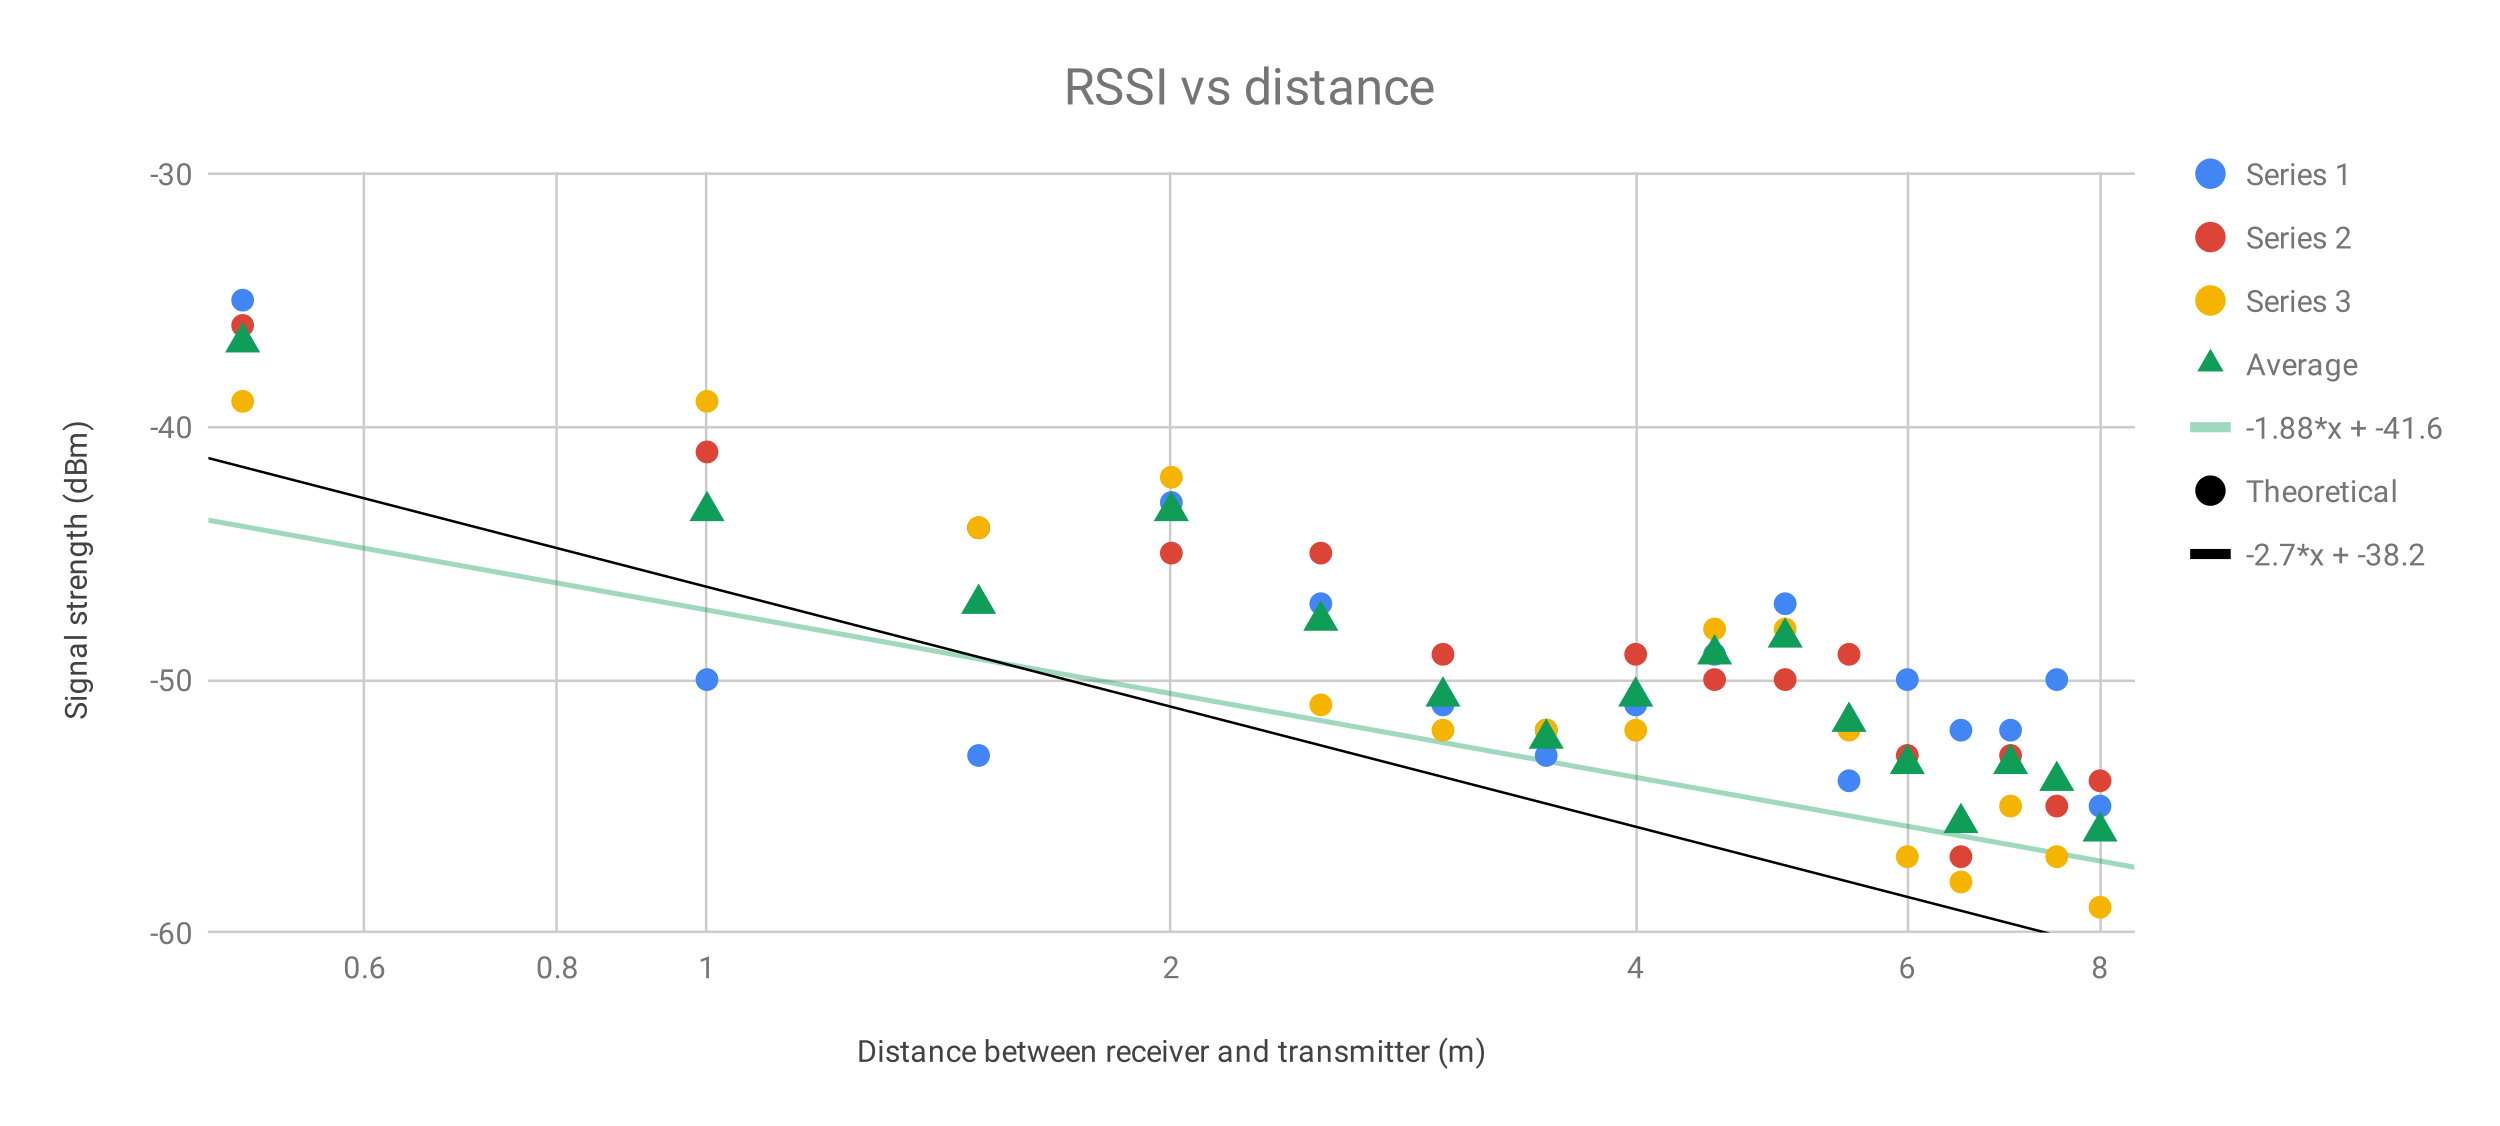 <svg version="1.1" viewBox="0.0 0.0 986.0 444.0" fill="none" stroke="none" stroke-linecap="square" stroke-miterlimit="10" width="986" height="444" xmlns:xlink="http://www.w3.org/1999/xlink" xmlns="http://www.w3.org/2000/svg"><path fill="#ffffff" d="M0 0L986.0 0L986.0 444.0L0 444.0L0 0Z" fill-rule="nonzero"/><path fill="#ffffff" d="M0 0L986.0 0L986.0 444.0L0 444.0L0 0Z" fill-rule="nonzero"/><path stroke="#cccccc" stroke-width="1.0" stroke-linecap="butt" d="M143.5 68.5L143.5 367.5" fill-rule="nonzero"/><path stroke="#cccccc" stroke-width="1.0" stroke-linecap="butt" d="M219.5 68.5L219.5 367.5" fill-rule="nonzero"/><path stroke="#cccccc" stroke-width="1.0" stroke-linecap="butt" d="M278.5 68.5L278.5 367.5" fill-rule="nonzero"/><path stroke="#cccccc" stroke-width="1.0" stroke-linecap="butt" d="M461.5 68.5L461.5 367.5" fill-rule="nonzero"/><path stroke="#cccccc" stroke-width="1.0" stroke-linecap="butt" d="M645.5 68.5L645.5 367.5" fill-rule="nonzero"/><path stroke="#cccccc" stroke-width="1.0" stroke-linecap="butt" d="M752.5 68.5L752.5 367.5" fill-rule="nonzero"/><path stroke="#cccccc" stroke-width="1.0" stroke-linecap="butt" d="M828.5 68.5L828.5 367.5" fill-rule="nonzero"/><path stroke="#cccccc" stroke-width="1.0" stroke-linecap="butt" d="M82.5 367.5L841.5 367.5" fill-rule="nonzero"/><path stroke="#cccccc" stroke-width="1.0" stroke-linecap="butt" d="M82.5 268.5L841.5 268.5" fill-rule="nonzero"/><path stroke="#cccccc" stroke-width="1.0" stroke-linecap="butt" d="M82.5 168.5L841.5 168.5" fill-rule="nonzero"/><path stroke="#cccccc" stroke-width="1.0" stroke-linecap="butt" d="M82.5 68.5L841.5 68.5" fill-rule="nonzero"/><clipPath id="id_0"><path d="M82.2 68.5L841.747 68.5L841.747 367.8L82.2 367.8L82.2 68.5Z" clip-rule="nonzero"/></clipPath><path stroke="#0f9d58" stroke-width="2.0" stroke-linecap="butt" stroke-opacity="0.4" clip-path="url(#id_0)" d="M0 190.354L841.747 342.01" fill-rule="nonzero"/><path stroke="#000000" stroke-width="1.0" stroke-linecap="butt" clip-path="url(#id_0)" d="M0 159.449L841.747 376.855" fill-rule="nonzero"/><path fill="#4285f4" clip-path="url(#id_0)" d="M100.202 118.383C100.202 120.869 98.188 122.883 95.702 122.883C93.217 122.883 91.202 120.869 91.202 118.383C91.202 115.898 93.217 113.883 95.702 113.883C98.188 113.883 100.202 115.898 100.202 118.383Z" fill-rule="nonzero"/><path fill="#4285f4" clip-path="url(#id_0)" d="M283.338 268.033C283.338 270.519 281.323 272.533 278.838 272.533C276.353 272.533 274.338 270.519 274.338 268.033C274.338 265.548 276.353 263.533 278.838 263.533C281.323 263.533 283.338 265.548 283.338 268.033Z" fill-rule="nonzero"/><path fill="#4285f4" clip-path="url(#id_0)" d="M390.465 297.963C390.465 300.449 388.45 302.463 385.965 302.463C383.48 302.463 381.465 300.449 381.465 297.963C381.465 295.478 383.48 293.463 385.965 293.463C388.45 293.463 390.465 295.478 390.465 297.963Z" fill-rule="nonzero"/><path fill="#4285f4" clip-path="url(#id_0)" d="M466.473 198.197C466.473 200.682 464.459 202.697 461.973 202.697C459.488 202.697 457.473 200.682 457.473 198.197C457.473 195.711 459.488 193.697 461.973 193.697C464.459 193.697 466.473 195.711 466.473 198.197Z" fill-rule="nonzero"/><path fill="#4285f4" clip-path="url(#id_0)" d="M525.43 238.103C525.43 240.589 523.415 242.603 520.93 242.603C518.444 242.603 516.43 240.589 516.43 238.103C516.43 235.618 518.444 233.603 520.93 233.603C523.415 233.603 525.43 235.618 525.43 238.103Z" fill-rule="nonzero"/><path fill="#4285f4" clip-path="url(#id_0)" d="M573.601 278.01C573.601 280.495 571.586 282.51 569.101 282.51C566.615 282.51 564.601 280.495 564.601 278.01C564.601 275.525 566.615 273.51 569.101 273.51C571.586 273.51 573.601 275.525 573.601 278.01Z" fill-rule="nonzero"/><path fill="#4285f4" clip-path="url(#id_0)" d="M614.329 297.963C614.329 300.449 612.314 302.463 609.829 302.463C607.343 302.463 605.329 300.449 605.329 297.963C605.329 295.478 607.343 293.463 609.829 293.463C612.314 293.463 614.329 295.478 614.329 297.963Z" fill-rule="nonzero"/><path fill="#4285f4" clip-path="url(#id_0)" d="M649.609 278.01C649.609 280.495 647.594 282.51 645.109 282.51C642.624 282.51 640.609 280.495 640.609 278.01C640.609 275.525 642.624 273.51 645.109 273.51C647.594 273.51 649.609 275.525 649.609 278.01Z" fill-rule="nonzero"/><path fill="#4285f4" clip-path="url(#id_0)" d="M680.728 258.057C680.728 260.542 678.713 262.557 676.228 262.557C673.743 262.557 671.728 260.542 671.728 258.057C671.728 255.571 673.743 253.557 676.228 253.557C678.713 253.557 680.728 255.571 680.728 258.057Z" fill-rule="nonzero"/><path fill="#4285f4" clip-path="url(#id_0)" d="M708.565 238.103C708.565 240.589 706.551 242.603 704.065 242.603C701.58 242.603 699.565 240.589 699.565 238.103C699.565 235.618 701.58 233.603 704.065 233.603C706.551 233.603 708.565 235.618 708.565 238.103Z" fill-rule="nonzero"/><path fill="#4285f4" clip-path="url(#id_0)" d="M733.747 307.94C733.747 310.425 731.732 312.44 729.247 312.44C726.762 312.44 724.747 310.425 724.747 307.94C724.747 305.455 726.762 303.44 729.247 303.44C731.732 303.44 733.747 305.455 733.747 307.94Z" fill-rule="nonzero"/><path fill="#4285f4" clip-path="url(#id_0)" d="M756.736 268.033C756.736 270.519 754.722 272.533 752.236 272.533C749.751 272.533 747.736 270.519 747.736 268.033C747.736 265.548 749.751 263.533 752.236 263.533C754.722 263.533 756.736 265.548 756.736 268.033Z" fill-rule="nonzero"/><path fill="#4285f4" clip-path="url(#id_0)" d="M777.884 287.987C777.884 290.472 775.87 292.487 773.384 292.487C770.899 292.487 768.884 290.472 768.884 287.987C768.884 285.501 770.899 283.487 773.384 283.487C775.87 283.487 777.884 285.501 777.884 287.987Z" fill-rule="nonzero"/><path fill="#4285f4" clip-path="url(#id_0)" d="M797.464 287.987C797.464 290.472 795.449 292.487 792.964 292.487C790.479 292.487 788.464 290.472 788.464 287.987C788.464 285.501 790.479 283.487 792.964 283.487C795.449 283.487 797.464 285.501 797.464 287.987Z" fill-rule="nonzero"/><path fill="#4285f4" clip-path="url(#id_0)" d="M815.693 268.033C815.693 270.519 813.678 272.533 811.193 272.533C808.707 272.533 806.693 270.519 806.693 268.033C806.693 265.548 808.707 263.533 811.193 263.533C813.678 263.533 815.693 265.548 815.693 268.033Z" fill-rule="nonzero"/><path fill="#4285f4" clip-path="url(#id_0)" d="M832.744 317.917C832.744 320.402 830.73 322.417 828.244 322.417C825.759 322.417 823.744 320.402 823.744 317.917C823.744 315.431 825.759 313.417 828.244 313.417C830.73 313.417 832.744 315.431 832.744 317.917Z" fill-rule="nonzero"/><path fill="#db4437" clip-path="url(#id_0)" d="M100.202 128.36C100.202 130.845 98.188 132.86 95.702 132.86C93.217 132.86 91.202 130.845 91.202 128.36C91.202 125.875 93.217 123.86 95.702 123.86C98.188 123.86 100.202 125.875 100.202 128.36Z" fill-rule="nonzero"/><path fill="#db4437" clip-path="url(#id_0)" d="M283.338 178.243C283.338 180.729 281.323 182.743 278.838 182.743C276.353 182.743 274.338 180.729 274.338 178.243C274.338 175.758 276.353 173.743 278.838 173.743C281.323 173.743 283.338 175.758 283.338 178.243Z" fill-rule="nonzero"/><path fill="#db4437" clip-path="url(#id_0)" d="M390.465 208.173C390.465 210.659 388.45 212.673 385.965 212.673C383.48 212.673 381.465 210.659 381.465 208.173C381.465 205.688 383.48 203.673 385.965 203.673C388.45 203.673 390.465 205.688 390.465 208.173Z" fill-rule="nonzero"/><path fill="#db4437" clip-path="url(#id_0)" d="M466.473 218.15C466.473 220.635 464.459 222.65 461.973 222.65C459.488 222.65 457.473 220.635 457.473 218.15C457.473 215.665 459.488 213.65 461.973 213.65C464.459 213.65 466.473 215.665 466.473 218.15Z" fill-rule="nonzero"/><path fill="#db4437" clip-path="url(#id_0)" d="M525.43 218.15C525.43 220.635 523.415 222.65 520.93 222.65C518.444 222.65 516.43 220.635 516.43 218.15C516.43 215.665 518.444 213.65 520.93 213.65C523.415 213.65 525.43 215.665 525.43 218.15Z" fill-rule="nonzero"/><path fill="#db4437" clip-path="url(#id_0)" d="M573.601 258.057C573.601 260.542 571.586 262.557 569.101 262.557C566.615 262.557 564.601 260.542 564.601 258.057C564.601 255.571 566.615 253.557 569.101 253.557C571.586 253.557 573.601 255.571 573.601 258.057Z" fill-rule="nonzero"/><path fill="#db4437" clip-path="url(#id_0)" d="M614.329 287.987C614.329 290.472 612.314 292.487 609.829 292.487C607.343 292.487 605.329 290.472 605.329 287.987C605.329 285.501 607.343 283.487 609.829 283.487C612.314 283.487 614.329 285.501 614.329 287.987Z" fill-rule="nonzero"/><path fill="#db4437" clip-path="url(#id_0)" d="M649.609 258.057C649.609 260.542 647.594 262.557 645.109 262.557C642.624 262.557 640.609 260.542 640.609 258.057C640.609 255.571 642.624 253.557 645.109 253.557C647.594 253.557 649.609 255.571 649.609 258.057Z" fill-rule="nonzero"/><path fill="#db4437" clip-path="url(#id_0)" d="M680.728 268.033C680.728 270.519 678.713 272.533 676.228 272.533C673.743 272.533 671.728 270.519 671.728 268.033C671.728 265.548 673.743 263.533 676.228 263.533C678.713 263.533 680.728 265.548 680.728 268.033Z" fill-rule="nonzero"/><path fill="#db4437" clip-path="url(#id_0)" d="M708.565 268.033C708.565 270.519 706.551 272.533 704.065 272.533C701.58 272.533 699.565 270.519 699.565 268.033C699.565 265.548 701.58 263.533 704.065 263.533C706.551 263.533 708.565 265.548 708.565 268.033Z" fill-rule="nonzero"/><path fill="#db4437" clip-path="url(#id_0)" d="M733.747 258.057C733.747 260.542 731.732 262.557 729.247 262.557C726.762 262.557 724.747 260.542 724.747 258.057C724.747 255.571 726.762 253.557 729.247 253.557C731.732 253.557 733.747 255.571 733.747 258.057Z" fill-rule="nonzero"/><path fill="#db4437" clip-path="url(#id_0)" d="M756.736 297.963C756.736 300.449 754.722 302.463 752.236 302.463C749.751 302.463 747.736 300.449 747.736 297.963C747.736 295.478 749.751 293.463 752.236 293.463C754.722 293.463 756.736 295.478 756.736 297.963Z" fill-rule="nonzero"/><path fill="#db4437" clip-path="url(#id_0)" d="M777.884 337.87C777.884 340.355 775.87 342.37 773.384 342.37C770.899 342.37 768.884 340.355 768.884 337.87C768.884 335.385 770.899 333.37 773.384 333.37C775.87 333.37 777.884 335.385 777.884 337.87Z" fill-rule="nonzero"/><path fill="#db4437" clip-path="url(#id_0)" d="M797.464 297.963C797.464 300.449 795.449 302.463 792.964 302.463C790.479 302.463 788.464 300.449 788.464 297.963C788.464 295.478 790.479 293.463 792.964 293.463C795.449 293.463 797.464 295.478 797.464 297.963Z" fill-rule="nonzero"/><path fill="#db4437" clip-path="url(#id_0)" d="M815.693 317.917C815.693 320.402 813.678 322.417 811.193 322.417C808.707 322.417 806.693 320.402 806.693 317.917C806.693 315.431 808.707 313.417 811.193 313.417C813.678 313.417 815.693 315.431 815.693 317.917Z" fill-rule="nonzero"/><path fill="#db4437" clip-path="url(#id_0)" d="M832.744 307.94C832.744 310.425 830.73 312.44 828.244 312.44C825.759 312.44 823.744 310.425 823.744 307.94C823.744 305.455 825.759 303.44 828.244 303.44C830.73 303.44 832.744 305.455 832.744 307.94Z" fill-rule="nonzero"/><path fill="#f4b400" clip-path="url(#id_0)" d="M100.202 158.29C100.202 160.775 98.188 162.79 95.702 162.79C93.217 162.79 91.202 160.775 91.202 158.29C91.202 155.805 93.217 153.79 95.702 153.79C98.188 153.79 100.202 155.805 100.202 158.29Z" fill-rule="nonzero"/><path fill="#f4b400" clip-path="url(#id_0)" d="M283.338 158.29C283.338 160.775 281.323 162.79 278.838 162.79C276.353 162.79 274.338 160.775 274.338 158.29C274.338 155.805 276.353 153.79 278.838 153.79C281.323 153.79 283.338 155.805 283.338 158.29Z" fill-rule="nonzero"/><path fill="#f4b400" clip-path="url(#id_0)" d="M390.465 208.173C390.465 210.659 388.45 212.673 385.965 212.673C383.48 212.673 381.465 210.659 381.465 208.173C381.465 205.688 383.48 203.673 385.965 203.673C388.45 203.673 390.465 205.688 390.465 208.173Z" fill-rule="nonzero"/><path fill="#f4b400" clip-path="url(#id_0)" d="M466.473 188.22C466.473 190.705 464.459 192.72 461.973 192.72C459.488 192.72 457.473 190.705 457.473 188.22C457.473 185.735 459.488 183.72 461.973 183.72C464.459 183.72 466.473 185.735 466.473 188.22Z" fill-rule="nonzero"/><path fill="#f4b400" clip-path="url(#id_0)" d="M525.43 278.01C525.43 280.495 523.415 282.51 520.93 282.51C518.444 282.51 516.43 280.495 516.43 278.01C516.43 275.525 518.444 273.51 520.93 273.51C523.415 273.51 525.43 275.525 525.43 278.01Z" fill-rule="nonzero"/><path fill="#f4b400" clip-path="url(#id_0)" d="M573.601 287.987C573.601 290.472 571.586 292.487 569.101 292.487C566.615 292.487 564.601 290.472 564.601 287.987C564.601 285.501 566.615 283.487 569.101 283.487C571.586 283.487 573.601 285.501 573.601 287.987Z" fill-rule="nonzero"/><path fill="#f4b400" clip-path="url(#id_0)" d="M614.329 287.987C614.329 290.472 612.314 292.487 609.829 292.487C607.343 292.487 605.329 290.472 605.329 287.987C605.329 285.501 607.343 283.487 609.829 283.487C612.314 283.487 614.329 285.501 614.329 287.987Z" fill-rule="nonzero"/><path fill="#f4b400" clip-path="url(#id_0)" d="M649.609 287.987C649.609 290.472 647.594 292.487 645.109 292.487C642.624 292.487 640.609 290.472 640.609 287.987C640.609 285.501 642.624 283.487 645.109 283.487C647.594 283.487 649.609 285.501 649.609 287.987Z" fill-rule="nonzero"/><path fill="#f4b400" clip-path="url(#id_0)" d="M680.728 248.08C680.728 250.565 678.713 252.58 676.228 252.58C673.743 252.58 671.728 250.565 671.728 248.08C671.728 245.595 673.743 243.58 676.228 243.58C678.713 243.58 680.728 245.595 680.728 248.08Z" fill-rule="nonzero"/><path fill="#f4b400" clip-path="url(#id_0)" d="M708.565 248.08C708.565 250.565 706.551 252.58 704.065 252.58C701.58 252.58 699.565 250.565 699.565 248.08C699.565 245.595 701.58 243.58 704.065 243.58C706.551 243.58 708.565 245.595 708.565 248.08Z" fill-rule="nonzero"/><path fill="#f4b400" clip-path="url(#id_0)" d="M733.747 287.987C733.747 290.472 731.732 292.487 729.247 292.487C726.762 292.487 724.747 290.472 724.747 287.987C724.747 285.501 726.762 283.487 729.247 283.487C731.732 283.487 733.747 285.501 733.747 287.987Z" fill-rule="nonzero"/><path fill="#f4b400" clip-path="url(#id_0)" d="M756.736 337.87C756.736 340.355 754.722 342.37 752.236 342.37C749.751 342.37 747.736 340.355 747.736 337.87C747.736 335.385 749.751 333.37 752.236 333.37C754.722 333.37 756.736 335.385 756.736 337.87Z" fill-rule="nonzero"/><path fill="#f4b400" clip-path="url(#id_0)" d="M777.884 347.847C777.884 350.332 775.87 352.347 773.384 352.347C770.899 352.347 768.884 350.332 768.884 347.847C768.884 345.361 770.899 343.347 773.384 343.347C775.87 343.347 777.884 345.361 777.884 347.847Z" fill-rule="nonzero"/><path fill="#f4b400" clip-path="url(#id_0)" d="M797.464 317.917C797.464 320.402 795.449 322.417 792.964 322.417C790.479 322.417 788.464 320.402 788.464 317.917C788.464 315.431 790.479 313.417 792.964 313.417C795.449 313.417 797.464 315.431 797.464 317.917Z" fill-rule="nonzero"/><path fill="#f4b400" clip-path="url(#id_0)" d="M815.693 337.87C815.693 340.355 813.678 342.37 811.193 342.37C808.707 342.37 806.693 340.355 806.693 337.87C806.693 335.385 808.707 333.37 811.193 333.37C813.678 333.37 815.693 335.385 815.693 337.87Z" fill-rule="nonzero"/><path fill="#f4b400" clip-path="url(#id_0)" d="M832.744 357.823C832.744 360.309 830.73 362.323 828.244 362.323C825.759 362.323 823.744 360.309 823.744 357.823C823.744 355.338 825.759 353.323 828.244 353.323C830.73 353.323 832.744 355.338 832.744 357.823Z" fill-rule="nonzero"/><path fill="#0f9d58" clip-path="url(#id_0)" d="M95.702 127.011L102.63 139.011L88.774 139.011Z" fill-rule="nonzero"/><path fill="#0f9d58" clip-path="url(#id_0)" d="M278.838 193.522L285.766 205.522L271.91 205.522Z" fill-rule="nonzero"/><path fill="#0f9d58" clip-path="url(#id_0)" d="M385.965 230.103L392.893 242.103L379.037 242.103Z" fill-rule="nonzero"/><path fill="#0f9d58" clip-path="url(#id_0)" d="M461.973 193.522L468.902 205.522L455.045 205.522Z" fill-rule="nonzero"/><path fill="#0f9d58" clip-path="url(#id_0)" d="M520.93 236.754L527.858 248.754L514.002 248.754Z" fill-rule="nonzero"/><path fill="#0f9d58" clip-path="url(#id_0)" d="M569.101 266.684L576.029 278.684L562.173 278.684Z" fill-rule="nonzero"/><path fill="#0f9d58" clip-path="url(#id_0)" d="M609.829 283.312L616.757 295.312L602.9 295.312Z" fill-rule="nonzero"/><path fill="#0f9d58" clip-path="url(#id_0)" d="M645.109 266.684L652.037 278.684L638.181 278.684Z" fill-rule="nonzero"/><path fill="#0f9d58" clip-path="url(#id_0)" d="M676.228 250.057L683.156 262.057L669.3 262.057Z" fill-rule="nonzero"/><path fill="#0f9d58" clip-path="url(#id_0)" d="M704.065 243.406L710.994 255.406L697.137 255.406Z" fill-rule="nonzero"/><path fill="#0f9d58" clip-path="url(#id_0)" d="M729.247 276.661L736.175 288.661L722.319 288.661Z" fill-rule="nonzero"/><path fill="#0f9d58" clip-path="url(#id_0)" d="M752.236 293.289L759.164 305.289L745.308 305.289Z" fill-rule="nonzero"/><path fill="#0f9d58" clip-path="url(#id_0)" d="M773.384 316.568L780.312 328.568L766.456 328.568Z" fill-rule="nonzero"/><path fill="#0f9d58" clip-path="url(#id_0)" d="M792.964 293.289L799.892 305.289L786.036 305.289Z" fill-rule="nonzero"/><path fill="#0f9d58" clip-path="url(#id_0)" d="M811.193 299.94L818.121 311.94L804.265 311.94Z" fill-rule="nonzero"/><path fill="#0f9d58" clip-path="url(#id_0)" d="M828.244 319.893L835.173 331.893L821.316 331.893Z" fill-rule="nonzero"/><path fill="#424242" d="M338.958 418.8L338.958 410.269L341.38 410.269Q342.489 410.269 343.333 410.769Q344.192 411.253 344.661 412.159Q345.13 413.066 345.13 414.253L345.13 414.784Q345.13 416.003 344.661 416.909Q344.208 417.816 343.333 418.3Q342.473 418.784 341.333 418.8L338.958 418.8ZM340.083 411.191L340.083 417.878L341.27 417.878Q342.567 417.878 343.286 417.081Q344.02 416.269 344.02 414.769L344.02 414.269Q344.02 412.816 343.333 412.019Q342.661 411.206 341.395 411.191L340.083 411.191ZM347.973 418.8L346.895 418.8L346.895 412.456L347.973 412.456L347.973 418.8ZM346.801 410.784Q346.801 410.519 346.958 410.331Q347.13 410.144 347.442 410.144Q347.755 410.144 347.911 410.331Q348.083 410.519 348.083 410.784Q348.083 411.034 347.911 411.222Q347.755 411.394 347.442 411.394Q347.13 411.394 346.958 411.222Q346.801 411.034 346.801 410.784ZM353.489 417.113Q353.489 416.675 353.145 416.441Q352.817 416.191 351.989 416.019Q351.176 415.847 350.692 415.597Q350.208 415.347 349.973 415.019Q349.755 414.675 349.755 414.206Q349.755 413.425 350.411 412.894Q351.067 412.347 352.098 412.347Q353.176 412.347 353.833 412.909Q354.505 413.456 354.505 414.316L353.426 414.316Q353.426 413.878 353.036 413.566Q352.661 413.238 352.098 413.238Q351.505 413.238 351.161 413.503Q350.833 413.753 350.833 414.159Q350.833 414.55 351.145 414.753Q351.458 414.956 352.27 415.144Q353.083 415.316 353.583 415.566Q354.083 415.816 354.317 416.175Q354.567 416.534 354.567 417.034Q354.567 417.894 353.88 418.409Q353.208 418.925 352.13 418.925Q351.364 418.925 350.77 418.659Q350.192 418.378 349.864 417.894Q349.536 417.409 349.536 416.847L350.614 416.847Q350.645 417.394 351.051 417.722Q351.458 418.034 352.13 418.034Q352.739 418.034 353.114 417.784Q353.489 417.534 353.489 417.113ZM357.27 410.925L357.27 412.456L358.442 412.456L358.442 413.3L357.27 413.3L357.27 417.222Q357.27 417.613 357.426 417.8Q357.583 417.988 357.958 417.988Q358.145 417.988 358.473 417.925L358.473 418.8Q358.051 418.925 357.645 418.925Q356.926 418.925 356.551 418.488Q356.176 418.034 356.176 417.222L356.176 413.3L355.02 413.3L355.02 412.456L356.176 412.456L356.176 410.925L357.27 410.925ZM363.708 418.8Q363.614 418.613 363.551 418.128Q362.801 418.925 361.755 418.925Q360.817 418.925 360.208 418.394Q359.614 417.863 359.614 417.034Q359.614 416.05 360.364 415.503Q361.114 414.956 362.489 414.956L363.536 414.956L363.536 414.456Q363.536 413.894 363.192 413.566Q362.864 413.222 362.192 413.222Q361.614 413.222 361.223 413.519Q360.833 413.8 360.833 414.222L359.739 414.222Q359.739 413.738 360.067 413.3Q360.411 412.863 360.989 412.613Q361.567 412.347 362.255 412.347Q363.364 412.347 363.973 412.894Q364.598 413.441 364.63 414.394L364.63 417.316Q364.63 418.191 364.848 418.706L364.848 418.8L363.708 418.8ZM361.911 417.972Q362.426 417.972 362.88 417.706Q363.333 417.441 363.536 417.019L363.536 415.722L362.692 415.722Q360.692 415.722 360.692 416.894Q360.692 417.394 361.036 417.691Q361.38 417.972 361.911 417.972ZM367.817 412.456L367.848 413.253Q368.583 412.347 369.755 412.347Q371.77 412.347 371.786 414.613L371.786 418.8L370.692 418.8L370.692 414.597Q370.692 413.925 370.38 413.597Q370.083 413.269 369.426 413.269Q368.895 413.269 368.489 413.55Q368.098 413.831 367.88 414.284L367.88 418.8L366.801 418.8L366.801 412.456L367.817 412.456ZM376.333 418.034Q376.911 418.034 377.348 417.691Q377.786 417.331 377.833 416.8L378.864 416.8Q378.833 417.347 378.473 417.847Q378.13 418.331 377.551 418.628Q376.989 418.925 376.333 418.925Q375.036 418.925 374.27 418.066Q373.52 417.191 373.52 415.691L373.52 415.503Q373.52 414.581 373.848 413.863Q374.192 413.144 374.817 412.753Q375.458 412.347 376.333 412.347Q377.395 412.347 378.098 412.988Q378.817 413.613 378.864 414.644L377.833 414.644Q377.786 414.019 377.364 413.628Q376.942 413.238 376.333 413.238Q375.505 413.238 375.051 413.831Q374.598 414.425 374.598 415.55L374.598 415.753Q374.598 416.847 375.051 417.441Q375.505 418.034 376.333 418.034ZM382.426 418.925Q381.13 418.925 380.317 418.081Q379.52 417.222 379.52 415.8L379.52 415.613Q379.52 414.659 379.88 413.925Q380.239 413.175 380.88 412.769Q381.536 412.347 382.286 412.347Q383.52 412.347 384.208 413.159Q384.895 413.972 384.895 415.488L384.895 415.941L380.598 415.941Q380.63 416.878 381.145 417.456Q381.676 418.034 382.489 418.034Q383.051 418.034 383.442 417.8Q383.848 417.566 384.161 417.175L384.817 417.691Q384.02 418.925 382.426 418.925ZM382.286 413.238Q381.63 413.238 381.176 413.722Q380.739 414.191 380.645 415.05L383.817 415.05L383.817 414.972Q383.77 414.144 383.364 413.691Q382.973 413.238 382.286 413.238ZM394.161 415.706Q394.161 417.159 393.489 418.05Q392.833 418.925 391.708 418.925Q390.505 418.925 389.848 418.066L389.786 418.8L388.801 418.8L388.801 409.8L389.88 409.8L389.88 413.159Q390.536 412.347 391.692 412.347Q392.848 412.347 393.505 413.222Q394.161 414.081 394.161 415.613L394.161 415.706ZM393.083 415.581Q393.083 414.472 392.645 413.878Q392.223 413.269 391.426 413.269Q390.348 413.269 389.88 414.253L389.88 417.003Q390.38 418.003 391.426 418.003Q392.208 418.003 392.645 417.394Q393.083 416.784 393.083 415.581ZM398.426 418.925Q397.13 418.925 396.317 418.081Q395.52 417.222 395.52 415.8L395.52 415.613Q395.52 414.659 395.88 413.925Q396.239 413.175 396.88 412.769Q397.536 412.347 398.286 412.347Q399.52 412.347 400.208 413.159Q400.895 413.972 400.895 415.488L400.895 415.941L396.598 415.941Q396.63 416.878 397.145 417.456Q397.676 418.034 398.489 418.034Q399.051 418.034 399.442 417.8Q399.848 417.566 400.161 417.175L400.817 417.691Q400.02 418.925 398.426 418.925ZM398.286 413.238Q397.63 413.238 397.176 413.722Q396.739 414.191 396.645 415.05L399.817 415.05L399.817 414.972Q399.77 414.144 399.364 413.691Q398.973 413.238 398.286 413.238ZM403.27 410.925L403.27 412.456L404.442 412.456L404.442 413.3L403.27 413.3L403.27 417.222Q403.27 417.613 403.426 417.8Q403.583 417.988 403.958 417.988Q404.145 417.988 404.473 417.925L404.473 418.8Q404.051 418.925 403.645 418.925Q402.926 418.925 402.551 418.488Q402.176 418.034 402.176 417.222L402.176 413.3L401.02 413.3L401.02 412.456L402.176 412.456L402.176 410.925L403.27 410.925ZM411.411 417.3L412.63 412.456L413.708 412.456L411.864 418.8L410.989 418.8L409.442 413.988L407.942 418.8L407.067 418.8L405.223 412.456L406.301 412.456L407.551 417.206L409.036 412.456L409.895 412.456L411.411 417.3ZM417.426 418.925Q416.13 418.925 415.317 418.081Q414.52 417.222 414.52 415.8L414.52 415.613Q414.52 414.659 414.88 413.925Q415.239 413.175 415.88 412.769Q416.536 412.347 417.286 412.347Q418.52 412.347 419.208 413.159Q419.895 413.972 419.895 415.488L419.895 415.941L415.598 415.941Q415.63 416.878 416.145 417.456Q416.676 418.034 417.489 418.034Q418.051 418.034 418.442 417.8Q418.848 417.566 419.161 417.175L419.817 417.691Q419.02 418.925 417.426 418.925ZM417.286 413.238Q416.63 413.238 416.176 413.722Q415.739 414.191 415.645 415.05L418.817 415.05L418.817 414.972Q418.77 414.144 418.364 413.691Q417.973 413.238 417.286 413.238ZM423.426 418.925Q422.13 418.925 421.317 418.081Q420.52 417.222 420.52 415.8L420.52 415.613Q420.52 414.659 420.88 413.925Q421.239 413.175 421.88 412.769Q422.536 412.347 423.286 412.347Q424.52 412.347 425.208 413.159Q425.895 413.972 425.895 415.488L425.895 415.941L421.598 415.941Q421.63 416.878 422.145 417.456Q422.676 418.034 423.489 418.034Q424.051 418.034 424.442 417.8Q424.848 417.566 425.161 417.175L425.817 417.691Q425.02 418.925 423.426 418.925ZM423.286 413.238Q422.63 413.238 422.176 413.722Q421.739 414.191 421.645 415.05L424.817 415.05L424.817 414.972Q424.77 414.144 424.364 413.691Q423.973 413.238 423.286 413.238ZM427.817 412.456L427.848 413.253Q428.583 412.347 429.755 412.347Q431.77 412.347 431.786 414.613L431.786 418.8L430.692 418.8L430.692 414.597Q430.692 413.925 430.38 413.597Q430.083 413.269 429.426 413.269Q428.895 413.269 428.489 413.55Q428.098 413.831 427.88 414.284L427.88 418.8L426.801 418.8L426.801 412.456L427.817 412.456ZM439.864 413.425Q439.614 413.394 439.333 413.394Q438.255 413.394 437.88 414.3L437.88 418.8L436.801 418.8L436.801 412.456L437.848 412.456L437.864 413.191Q438.395 412.347 439.38 412.347Q439.692 412.347 439.864 412.425L439.864 413.425ZM443.426 418.925Q442.13 418.925 441.317 418.081Q440.52 417.222 440.52 415.8L440.52 415.613Q440.52 414.659 440.88 413.925Q441.239 413.175 441.88 412.769Q442.536 412.347 443.286 412.347Q444.52 412.347 445.208 413.159Q445.895 413.972 445.895 415.488L445.895 415.941L441.598 415.941Q441.63 416.878 442.145 417.456Q442.676 418.034 443.489 418.034Q444.051 418.034 444.442 417.8Q444.848 417.566 445.161 417.175L445.817 417.691Q445.02 418.925 443.426 418.925ZM443.286 413.238Q442.63 413.238 442.176 413.722Q441.739 414.191 441.645 415.05L444.817 415.05L444.817 414.972Q444.77 414.144 444.364 413.691Q443.973 413.238 443.286 413.238ZM449.333 418.034Q449.911 418.034 450.348 417.691Q450.786 417.331 450.833 416.8L451.864 416.8Q451.833 417.347 451.473 417.847Q451.13 418.331 450.551 418.628Q449.989 418.925 449.333 418.925Q448.036 418.925 447.27 418.066Q446.52 417.191 446.52 415.691L446.52 415.503Q446.52 414.581 446.848 413.863Q447.192 413.144 447.817 412.753Q448.458 412.347 449.333 412.347Q450.395 412.347 451.098 412.988Q451.817 413.613 451.864 414.644L450.833 414.644Q450.786 414.019 450.364 413.628Q449.942 413.238 449.333 413.238Q448.505 413.238 448.051 413.831Q447.598 414.425 447.598 415.55L447.598 415.753Q447.598 416.847 448.051 417.441Q448.505 418.034 449.333 418.034ZM455.426 418.925Q454.13 418.925 453.317 418.081Q452.52 417.222 452.52 415.8L452.52 415.613Q452.52 414.659 452.88 413.925Q453.239 413.175 453.88 412.769Q454.536 412.347 455.286 412.347Q456.52 412.347 457.208 413.159Q457.895 413.972 457.895 415.488L457.895 415.941L453.598 415.941Q453.63 416.878 454.145 417.456Q454.676 418.034 455.489 418.034Q456.051 418.034 456.442 417.8Q456.848 417.566 457.161 417.175L457.817 417.691Q457.02 418.925 455.426 418.925ZM455.286 413.238Q454.63 413.238 454.176 413.722Q453.739 414.191 453.645 415.05L456.817 415.05L456.817 414.972Q456.77 414.144 456.364 413.691Q455.973 413.238 455.286 413.238ZM459.973 418.8L458.895 418.8L458.895 412.456L459.973 412.456L459.973 418.8ZM458.801 410.784Q458.801 410.519 458.958 410.331Q459.13 410.144 459.442 410.144Q459.755 410.144 459.911 410.331Q460.083 410.519 460.083 410.784Q460.083 411.034 459.911 411.222Q459.755 411.394 459.442 411.394Q459.13 411.394 458.958 411.222Q458.801 411.034 458.801 410.784ZM463.88 417.331L465.458 412.456L466.567 412.456L464.286 418.8L463.458 418.8L461.161 412.456L462.27 412.456L463.88 417.331ZM470.426 418.925Q469.13 418.925 468.317 418.081Q467.52 417.222 467.52 415.8L467.52 415.613Q467.52 414.659 467.88 413.925Q468.239 413.175 468.88 412.769Q469.536 412.347 470.286 412.347Q471.52 412.347 472.208 413.159Q472.895 413.972 472.895 415.488L472.895 415.941L468.598 415.941Q468.63 416.878 469.145 417.456Q469.676 418.034 470.489 418.034Q471.051 418.034 471.442 417.8Q471.848 417.566 472.161 417.175L472.817 417.691Q472.02 418.925 470.426 418.925ZM470.286 413.238Q469.63 413.238 469.176 413.722Q468.739 414.191 468.645 415.05L471.817 415.05L471.817 414.972Q471.77 414.144 471.364 413.691Q470.973 413.238 470.286 413.238ZM476.864 413.425Q476.614 413.394 476.333 413.394Q475.255 413.394 474.88 414.3L474.88 418.8L473.801 418.8L473.801 412.456L474.848 412.456L474.864 413.191Q475.395 412.347 476.38 412.347Q476.692 412.347 476.864 412.425L476.864 413.425ZM484.708 418.8Q484.614 418.613 484.551 418.128Q483.801 418.925 482.755 418.925Q481.817 418.925 481.208 418.394Q480.614 417.863 480.614 417.034Q480.614 416.05 481.364 415.503Q482.114 414.956 483.489 414.956L484.536 414.956L484.536 414.456Q484.536 413.894 484.192 413.566Q483.864 413.222 483.192 413.222Q482.614 413.222 482.223 413.519Q481.833 413.8 481.833 414.222L480.739 414.222Q480.739 413.738 481.067 413.3Q481.411 412.863 481.989 412.613Q482.567 412.347 483.255 412.347Q484.364 412.347 484.973 412.894Q485.598 413.441 485.63 414.394L485.63 417.316Q485.63 418.191 485.848 418.706L485.848 418.8L484.708 418.8ZM482.911 417.972Q483.426 417.972 483.88 417.706Q484.333 417.441 484.536 417.019L484.536 415.722L483.692 415.722Q481.692 415.722 481.692 416.894Q481.692 417.394 482.036 417.691Q482.38 417.972 482.911 417.972ZM488.817 412.456L488.848 413.253Q489.583 412.347 490.755 412.347Q492.77 412.347 492.786 414.613L492.786 418.8L491.692 418.8L491.692 414.597Q491.692 413.925 491.38 413.597Q491.083 413.269 490.426 413.269Q489.895 413.269 489.489 413.55Q489.098 413.831 488.88 414.284L488.88 418.8L487.801 418.8L487.801 412.456L488.817 412.456ZM494.536 415.581Q494.536 414.113 495.223 413.238Q495.911 412.347 497.036 412.347Q498.145 412.347 498.801 413.097L498.801 409.8L499.88 409.8L499.88 418.8L498.88 418.8L498.833 418.113Q498.176 418.925 497.02 418.925Q495.926 418.925 495.223 418.019Q494.536 417.113 494.536 415.659L494.536 415.581ZM495.614 415.706Q495.614 416.784 496.051 417.394Q496.505 418.003 497.286 418.003Q498.317 418.003 498.801 417.066L498.801 414.159Q498.317 413.269 497.301 413.269Q496.505 413.269 496.051 413.878Q495.614 414.488 495.614 415.706ZM506.27 410.925L506.27 412.456L507.442 412.456L507.442 413.3L506.27 413.3L506.27 417.222Q506.27 417.613 506.426 417.8Q506.583 417.988 506.958 417.988Q507.145 417.988 507.473 417.925L507.473 418.8Q507.051 418.925 506.645 418.925Q505.926 418.925 505.551 418.488Q505.176 418.034 505.176 417.222L505.176 413.3L504.02 413.3L504.02 412.456L505.176 412.456L505.176 410.925L506.27 410.925ZM511.864 413.425Q511.614 413.394 511.333 413.394Q510.255 413.394 509.88 414.3L509.88 418.8L508.801 418.8L508.801 412.456L509.848 412.456L509.864 413.191Q510.395 412.347 511.38 412.347Q511.692 412.347 511.864 412.425L511.864 413.425ZM516.708 418.8Q516.614 418.613 516.551 418.128Q515.801 418.925 514.755 418.925Q513.817 418.925 513.208 418.394Q512.614 417.863 512.614 417.034Q512.614 416.05 513.364 415.503Q514.114 414.956 515.489 414.956L516.536 414.956L516.536 414.456Q516.536 413.894 516.192 413.566Q515.864 413.222 515.192 413.222Q514.614 413.222 514.223 413.519Q513.833 413.8 513.833 414.222L512.739 414.222Q512.739 413.738 513.067 413.3Q513.411 412.863 513.989 412.613Q514.567 412.347 515.255 412.347Q516.364 412.347 516.973 412.894Q517.598 413.441 517.63 414.394L517.63 417.316Q517.63 418.191 517.848 418.706L517.848 418.8L516.708 418.8ZM514.911 417.972Q515.426 417.972 515.88 417.706Q516.333 417.441 516.536 417.019L516.536 415.722L515.692 415.722Q513.692 415.722 513.692 416.894Q513.692 417.394 514.036 417.691Q514.38 417.972 514.911 417.972ZM520.817 412.456L520.848 413.253Q521.583 412.347 522.755 412.347Q524.77 412.347 524.786 414.613L524.786 418.8L523.692 418.8L523.692 414.597Q523.692 413.925 523.38 413.597Q523.083 413.269 522.426 413.269Q521.895 413.269 521.489 413.55Q521.098 413.831 520.88 414.284L520.88 418.8L519.801 418.8L519.801 412.456L520.817 412.456ZM530.489 417.113Q530.489 416.675 530.145 416.441Q529.817 416.191 528.989 416.019Q528.176 415.847 527.692 415.597Q527.208 415.347 526.973 415.019Q526.755 414.675 526.755 414.206Q526.755 413.425 527.411 412.894Q528.067 412.347 529.098 412.347Q530.176 412.347 530.833 412.909Q531.505 413.456 531.505 414.316L530.426 414.316Q530.426 413.878 530.036 413.566Q529.661 413.238 529.098 413.238Q528.505 413.238 528.161 413.503Q527.833 413.753 527.833 414.159Q527.833 414.55 528.145 414.753Q528.458 414.956 529.27 415.144Q530.083 415.316 530.583 415.566Q531.083 415.816 531.317 416.175Q531.567 416.534 531.567 417.034Q531.567 417.894 530.88 418.409Q530.208 418.925 529.13 418.925Q528.364 418.925 527.77 418.659Q527.192 418.378 526.864 417.894Q526.536 417.409 526.536 416.847L527.614 416.847Q527.645 417.394 528.051 417.722Q528.458 418.034 529.13 418.034Q529.739 418.034 530.114 417.784Q530.489 417.534 530.489 417.113ZM533.817 412.456L533.848 413.159Q534.536 412.347 535.723 412.347Q537.051 412.347 537.536 413.363Q537.848 412.909 538.348 412.628Q538.864 412.347 539.551 412.347Q541.645 412.347 541.676 414.55L541.676 418.8L540.598 418.8L540.598 414.613Q540.598 413.941 540.286 413.613Q539.973 413.269 539.239 413.269Q538.63 413.269 538.223 413.628Q537.833 413.988 537.77 414.597L537.77 418.8L536.692 418.8L536.692 414.644Q536.692 413.269 535.333 413.269Q534.27 413.269 533.88 414.175L533.88 418.8L532.786 418.8L532.786 412.456L533.817 412.456ZM544.973 418.8L543.895 418.8L543.895 412.456L544.973 412.456L544.973 418.8ZM543.801 410.784Q543.801 410.519 543.958 410.331Q544.13 410.144 544.442 410.144Q544.755 410.144 544.911 410.331Q545.083 410.519 545.083 410.784Q545.083 411.034 544.911 411.222Q544.755 411.394 544.442 411.394Q544.13 411.394 543.958 411.222Q543.801 411.034 543.801 410.784ZM548.27 410.925L548.27 412.456L549.442 412.456L549.442 413.3L548.27 413.3L548.27 417.222Q548.27 417.613 548.426 417.8Q548.583 417.988 548.958 417.988Q549.145 417.988 549.473 417.925L549.473 418.8Q549.051 418.925 548.645 418.925Q547.926 418.925 547.551 418.488Q547.176 418.034 547.176 417.222L547.176 413.3L546.02 413.3L546.02 412.456L547.176 412.456L547.176 410.925L548.27 410.925ZM552.27 410.925L552.27 412.456L553.442 412.456L553.442 413.3L552.27 413.3L552.27 417.222Q552.27 417.613 552.426 417.8Q552.583 417.988 552.958 417.988Q553.145 417.988 553.473 417.925L553.473 418.8Q553.051 418.925 552.645 418.925Q551.926 418.925 551.551 418.488Q551.176 418.034 551.176 417.222L551.176 413.3L550.02 413.3L550.02 412.456L551.176 412.456L551.176 410.925L552.27 410.925ZM557.426 418.925Q556.13 418.925 555.317 418.081Q554.52 417.222 554.52 415.8L554.52 415.613Q554.52 414.659 554.88 413.925Q555.239 413.175 555.88 412.769Q556.536 412.347 557.286 412.347Q558.52 412.347 559.208 413.159Q559.895 413.972 559.895 415.488L559.895 415.941L555.598 415.941Q555.63 416.878 556.145 417.456Q556.676 418.034 557.489 418.034Q558.051 418.034 558.442 417.8Q558.848 417.566 559.161 417.175L559.817 417.691Q559.02 418.925 557.426 418.925ZM557.286 413.238Q556.63 413.238 556.176 413.722Q555.739 414.191 555.645 415.05L558.817 415.05L558.817 414.972Q558.77 414.144 558.364 413.691Q557.973 413.238 557.286 413.238ZM563.864 413.425Q563.614 413.394 563.333 413.394Q562.255 413.394 561.88 414.3L561.88 418.8L560.801 418.8L560.801 412.456L561.848 412.456L561.864 413.191Q562.395 412.347 563.38 412.347Q563.692 412.347 563.864 412.425L563.864 413.425ZM567.755 415.331Q567.755 414.019 568.098 412.8Q568.458 411.581 569.161 410.581Q569.864 409.581 570.63 409.175L570.848 409.894Q569.989 410.55 569.442 411.894Q568.895 413.238 568.848 414.909L568.833 415.409Q568.833 417.675 569.661 419.331Q570.161 420.331 570.848 420.894L570.63 421.55Q569.848 421.128 569.13 420.097Q567.755 418.113 567.755 415.331ZM572.817 412.456L572.848 413.159Q573.536 412.347 574.723 412.347Q576.051 412.347 576.536 413.363Q576.848 412.909 577.348 412.628Q577.864 412.347 578.551 412.347Q580.645 412.347 580.676 414.55L580.676 418.8L579.598 418.8L579.598 414.613Q579.598 413.941 579.286 413.613Q578.973 413.269 578.239 413.269Q577.63 413.269 577.223 413.628Q576.833 413.988 576.77 414.597L576.77 418.8L575.692 418.8L575.692 414.644Q575.692 413.269 574.333 413.269Q573.27 413.269 572.88 414.175L572.88 418.8L571.786 418.8L571.786 412.456L572.817 412.456ZM585.301 415.394Q585.301 416.706 584.958 417.909Q584.614 419.097 583.895 420.113Q583.192 421.128 582.426 421.55L582.192 420.894Q583.098 420.206 583.645 418.753Q584.192 417.284 584.208 415.519L584.208 415.331Q584.208 414.097 583.942 413.034Q583.692 411.972 583.223 411.144Q582.77 410.3 582.192 409.831L582.426 409.175Q583.192 409.597 583.895 410.597Q584.598 411.597 584.942 412.816Q585.301 414.019 585.301 415.394Z" fill-rule="nonzero"/><path fill="#424242" d="M30.403 280.4Q29.981 281.837 29.372 282.509Q28.762 283.166 27.872 283.166Q26.872 283.166 26.216 282.369Q25.544 281.556 25.544 280.259Q25.544 279.384 25.887 278.697Q26.231 278.009 26.825 277.634Q27.419 277.244 28.137 277.244L28.137 278.384Q27.356 278.384 26.919 278.884Q26.481 279.369 26.481 280.259Q26.481 281.087 26.856 281.556Q27.216 282.025 27.856 282.025Q28.387 282.025 28.747 281.587Q29.106 281.134 29.403 280.072Q29.7 279.009 30.059 278.416Q30.419 277.806 30.903 277.525Q31.387 277.228 32.028 277.228Q33.075 277.228 33.7 278.041Q34.325 278.853 34.325 280.197Q34.325 281.087 33.981 281.853Q33.637 282.603 33.059 283.025Q32.466 283.431 31.731 283.431L31.731 282.306Q32.497 282.306 32.95 281.728Q33.403 281.15 33.403 280.197Q33.403 279.306 33.044 278.837Q32.669 278.369 32.044 278.369Q31.419 278.369 31.075 278.806Q30.731 279.244 30.403 280.4ZM34.2 274.9L34.2 275.978L27.856 275.978L27.856 274.9L34.2 274.9ZM26.184 276.072Q25.919 276.072 25.731 275.916Q25.544 275.744 25.544 275.431Q25.544 275.119 25.731 274.962Q25.919 274.791 26.184 274.791Q26.434 274.791 26.622 274.962Q26.794 275.119 26.794 275.431Q26.794 275.744 26.622 275.916Q26.434 276.072 26.184 276.072ZM30.981 273.337Q29.497 273.337 28.622 272.65Q27.747 271.962 27.747 270.837Q27.747 269.681 28.559 269.025L27.856 268.978L27.856 267.978L34.044 267.978Q35.278 267.978 35.981 268.712Q36.7 269.447 36.7 270.666Q36.7 271.353 36.403 272.009Q36.106 272.666 35.606 273.009L34.95 272.447Q35.809 271.759 35.809 270.744Q35.809 269.962 35.356 269.525Q34.919 269.072 34.106 269.072L33.559 269.072Q34.325 269.728 34.325 270.853Q34.325 271.962 33.434 272.65Q32.528 273.337 30.981 273.337ZM31.106 272.244Q32.169 272.244 32.794 271.806Q33.403 271.369 33.403 270.572Q33.403 269.556 32.466 269.072L29.575 269.072Q28.669 269.572 28.669 270.572Q28.669 271.353 29.278 271.806Q29.887 272.244 31.106 272.244ZM27.856 265.056L28.653 265.025Q27.747 264.291 27.747 263.119Q27.747 261.103 30.012 261.087L34.2 261.087L34.2 262.181L29.997 262.181Q29.325 262.181 28.997 262.494Q28.669 262.791 28.669 263.447Q28.669 263.978 28.95 264.384Q29.231 264.775 29.684 264.994L34.2 264.994L34.2 266.072L27.856 266.072L27.856 265.056ZM34.2 255.166Q34.012 255.259 33.528 255.322Q34.325 256.072 34.325 257.119Q34.325 258.056 33.794 258.666Q33.262 259.259 32.434 259.259Q31.45 259.259 30.903 258.509Q30.356 257.759 30.356 256.384L30.356 255.338L29.856 255.338Q29.294 255.338 28.966 255.681Q28.622 256.009 28.622 256.681Q28.622 257.259 28.919 257.65Q29.2 258.041 29.622 258.041L29.622 259.134Q29.137 259.134 28.7 258.806Q28.262 258.462 28.012 257.884Q27.747 257.306 27.747 256.619Q27.747 255.509 28.294 254.9Q28.841 254.275 29.794 254.244L32.716 254.244Q33.591 254.244 34.106 254.025L34.2 254.025L34.2 255.166ZM33.372 256.962Q33.372 256.447 33.106 255.994Q32.841 255.541 32.419 255.338L31.122 255.338L31.122 256.181Q31.122 258.181 32.294 258.181Q32.794 258.181 33.091 257.837Q33.372 257.494 33.372 256.962ZM34.2 250.9L34.2 251.978L25.2 251.978L25.2 250.9L34.2 250.9ZM32.512 242.384Q32.075 242.384 31.841 242.728Q31.591 243.056 31.419 243.884Q31.247 244.697 30.997 245.181Q30.747 245.666 30.419 245.9Q30.075 246.119 29.606 246.119Q28.825 246.119 28.294 245.463Q27.747 244.806 27.747 243.775Q27.747 242.697 28.309 242.041Q28.856 241.369 29.716 241.369L29.716 242.447Q29.278 242.447 28.966 242.838Q28.637 243.213 28.637 243.775Q28.637 244.369 28.903 244.713Q29.153 245.041 29.559 245.041Q29.95 245.041 30.153 244.728Q30.356 244.416 30.544 243.603Q30.716 242.791 30.966 242.291Q31.216 241.791 31.575 241.556Q31.934 241.306 32.434 241.306Q33.294 241.306 33.809 241.994Q34.325 242.666 34.325 243.744Q34.325 244.509 34.059 245.103Q33.778 245.681 33.294 246.009Q32.809 246.338 32.247 246.338L32.247 245.259Q32.794 245.228 33.122 244.822Q33.434 244.416 33.434 243.744Q33.434 243.134 33.184 242.759Q32.934 242.384 32.512 242.384ZM26.325 238.603L27.856 238.603L27.856 237.431L28.7 237.431L28.7 238.603L32.622 238.603Q33.012 238.603 33.2 238.447Q33.387 238.291 33.387 237.916Q33.387 237.728 33.325 237.4L34.2 237.4Q34.325 237.822 34.325 238.228Q34.325 238.947 33.887 239.322Q33.434 239.697 32.622 239.697L28.7 239.697L28.7 240.853L27.856 240.853L27.856 239.697L26.325 239.697L26.325 238.603ZM28.825 233.009Q28.794 233.259 28.794 233.541Q28.794 234.619 29.7 234.994L34.2 234.994L34.2 236.072L27.856 236.072L27.856 235.025L28.591 235.009Q27.747 234.478 27.747 233.494Q27.747 233.181 27.825 233.009L28.825 233.009ZM34.325 229.447Q34.325 230.744 33.481 231.556Q32.622 232.353 31.2 232.353L31.012 232.353Q30.059 232.353 29.325 231.994Q28.575 231.634 28.169 230.994Q27.747 230.338 27.747 229.588Q27.747 228.353 28.559 227.666Q29.372 226.978 30.887 226.978L31.341 226.978L31.341 231.275Q32.278 231.244 32.856 230.728Q33.434 230.197 33.434 229.384Q33.434 228.822 33.2 228.431Q32.966 228.025 32.575 227.713L33.091 227.056Q34.325 227.853 34.325 229.447ZM28.637 229.588Q28.637 230.244 29.122 230.697Q29.591 231.134 30.45 231.228L30.45 228.056L30.372 228.056Q29.544 228.103 29.091 228.509Q28.637 228.9 28.637 229.588ZM27.856 225.056L28.653 225.025Q27.747 224.291 27.747 223.119Q27.747 221.103 30.012 221.088L34.2 221.088L34.2 222.181L29.997 222.181Q29.325 222.181 28.997 222.494Q28.669 222.791 28.669 223.447Q28.669 223.978 28.95 224.384Q29.231 224.775 29.684 224.994L34.2 224.994L34.2 226.072L27.856 226.072L27.856 225.056ZM30.981 219.338Q29.497 219.338 28.622 218.65Q27.747 217.963 27.747 216.838Q27.747 215.681 28.559 215.025L27.856 214.978L27.856 213.978L34.044 213.978Q35.278 213.978 35.981 214.713Q36.7 215.447 36.7 216.666Q36.7 217.353 36.403 218.009Q36.106 218.666 35.606 219.009L34.95 218.447Q35.809 217.759 35.809 216.744Q35.809 215.963 35.356 215.525Q34.919 215.072 34.106 215.072L33.559 215.072Q34.325 215.728 34.325 216.853Q34.325 217.963 33.434 218.65Q32.528 219.338 30.981 219.338ZM31.106 218.244Q32.169 218.244 32.794 217.806Q33.403 217.369 33.403 216.572Q33.403 215.556 32.466 215.072L29.575 215.072Q28.669 215.572 28.669 216.572Q28.669 217.353 29.278 217.806Q29.887 218.244 31.106 218.244ZM26.325 210.603L27.856 210.603L27.856 209.431L28.7 209.431L28.7 210.603L32.622 210.603Q33.012 210.603 33.2 210.447Q33.387 210.291 33.387 209.916Q33.387 209.728 33.325 209.4L34.2 209.4Q34.325 209.822 34.325 210.228Q34.325 210.947 33.887 211.322Q33.434 211.697 32.622 211.697L28.7 211.697L28.7 212.853L27.856 212.853L27.856 211.697L26.325 211.697L26.325 210.603ZM28.622 206.994Q27.747 206.275 27.747 205.119Q27.747 203.103 30.012 203.088L34.2 203.088L34.2 204.181L29.997 204.181Q29.325 204.181 28.997 204.494Q28.669 204.791 28.669 205.447Q28.669 205.978 28.95 206.384Q29.231 206.775 29.684 206.994L34.2 206.994L34.2 208.072L25.2 208.072L25.2 206.994L28.622 206.994ZM30.731 198.119Q29.419 198.119 28.2 197.775Q26.981 197.416 25.981 196.713Q24.981 196.009 24.575 195.244L25.294 195.025Q25.95 195.884 27.294 196.431Q28.637 196.978 30.309 197.025L30.809 197.041Q33.075 197.041 34.731 196.213Q35.731 195.713 36.294 195.025L36.95 195.244Q36.528 196.025 35.497 196.744Q33.512 198.119 30.731 198.119ZM30.981 194.338Q29.512 194.338 28.637 193.65Q27.747 192.963 27.747 191.838Q27.747 190.728 28.497 190.072L25.2 190.072L25.2 188.994L34.2 188.994L34.2 189.994L33.512 190.041Q34.325 190.697 34.325 191.853Q34.325 192.947 33.419 193.65Q32.512 194.338 31.059 194.338L30.981 194.338ZM31.106 193.259Q32.184 193.259 32.794 192.822Q33.403 192.369 33.403 191.588Q33.403 190.556 32.466 190.072L29.559 190.072Q28.669 190.556 28.669 191.572Q28.669 192.369 29.278 192.822Q29.887 193.259 31.106 193.259ZM34.2 186.916L25.669 186.916L25.669 184.119Q25.669 182.728 26.247 182.041Q26.809 181.338 27.934 181.338Q28.544 181.338 29.012 181.681Q29.466 182.009 29.716 182.603Q29.903 181.9 30.45 181.509Q30.981 181.103 31.731 181.103Q32.887 181.103 33.544 181.853Q34.2 182.588 34.2 183.947L34.2 186.916ZM30.216 185.791L33.278 185.791L33.278 183.931Q33.278 183.134 32.872 182.681Q32.466 182.228 31.747 182.228Q30.216 182.228 30.216 183.916L30.216 185.791ZM29.309 185.791L29.309 184.088Q29.309 183.353 28.95 182.916Q28.575 182.463 27.934 182.463Q27.231 182.463 26.919 182.869Q26.591 183.275 26.591 184.119L26.591 185.791L29.309 185.791ZM27.856 179.056L28.559 179.025Q27.747 178.338 27.747 177.15Q27.747 175.822 28.762 175.338Q28.309 175.025 28.028 174.525Q27.747 174.009 27.747 173.322Q27.747 171.228 29.95 171.197L34.2 171.197L34.2 172.275L30.012 172.275Q29.341 172.275 29.012 172.588Q28.669 172.9 28.669 173.634Q28.669 174.244 29.028 174.65Q29.387 175.041 29.997 175.103L34.2 175.103L34.2 176.181L30.044 176.181Q28.669 176.181 28.669 177.541Q28.669 178.603 29.575 178.994L34.2 178.994L34.2 180.088L27.856 180.088L27.856 179.056ZM30.794 166.572Q32.106 166.572 33.309 166.916Q34.497 167.259 35.512 167.978Q36.528 168.681 36.95 169.447L36.294 169.681Q35.606 168.775 34.153 168.228Q32.684 167.681 30.919 167.666L30.731 167.666Q29.497 167.666 28.434 167.931Q27.372 168.181 26.544 168.65Q25.7 169.103 25.231 169.681L24.575 169.447Q24.997 168.681 25.997 167.978Q26.997 167.275 28.216 166.931Q29.419 166.572 30.794 166.572Z" fill-rule="nonzero"/><path fill="#757575" d="M62.278 369.113L59.419 369.113L59.419 368.238L62.278 368.238L62.278 369.113ZM67.169 363.769L67.169 364.675L66.966 364.675Q65.7 364.706 64.95 365.441Q64.2 366.159 64.075 367.472Q64.763 366.706 65.919 366.706Q67.028 366.706 67.7 367.488Q68.372 368.269 68.372 369.519Q68.372 370.831 67.653 371.628Q66.934 372.425 65.716 372.425Q64.497 372.425 63.731 371.488Q62.981 370.534 62.981 369.05L62.981 368.644Q62.981 366.284 63.981 365.034Q64.981 363.784 66.966 363.769L67.169 363.769ZM65.747 367.613Q65.184 367.613 64.716 367.941Q64.247 368.269 64.059 368.784L64.059 369.175Q64.059 370.238 64.528 370.878Q65.013 371.519 65.716 371.519Q66.45 371.519 66.872 370.988Q67.294 370.441 67.294 369.566Q67.294 368.691 66.872 368.159Q66.45 367.613 65.747 367.613ZM75.263 368.659Q75.263 370.566 74.606 371.503Q73.966 372.425 72.575 372.425Q71.216 372.425 70.559 371.519Q69.903 370.613 69.872 368.8L69.872 367.363Q69.872 365.472 70.513 364.566Q71.169 363.644 72.559 363.644Q73.934 363.644 74.591 364.534Q75.247 365.409 75.263 367.253L75.263 368.659ZM74.169 367.175Q74.169 365.8 73.778 365.175Q73.403 364.534 72.559 364.534Q71.731 364.534 71.341 365.175Q70.966 365.8 70.966 367.097L70.966 368.831Q70.966 370.206 71.356 370.878Q71.763 371.534 72.575 371.534Q73.372 371.534 73.763 370.909Q74.153 370.284 74.169 368.956L74.169 367.175Z" fill-rule="nonzero"/><path fill="#757575" d="M62.278 269.346L59.419 269.346L59.419 268.471L62.278 268.471L62.278 269.346ZM63.403 268.252L63.841 264.002L68.216 264.002L68.216 265.002L64.763 265.002L64.497 267.33Q65.138 266.955 65.934 266.955Q67.091 266.955 67.778 267.736Q68.466 268.502 68.466 269.815Q68.466 271.127 67.747 271.893Q67.044 272.658 65.763 272.658Q64.638 272.658 63.919 272.033Q63.2 271.393 63.106 270.283L64.122 270.283Q64.231 271.018 64.653 271.393Q65.075 271.768 65.763 271.768Q66.513 271.768 66.95 271.252Q67.388 270.736 67.388 269.83Q67.388 268.971 66.919 268.455Q66.45 267.94 65.669 267.94Q64.966 267.94 64.559 268.236L64.278 268.471L63.403 268.252ZM75.263 268.893Q75.263 270.799 74.606 271.736Q73.966 272.658 72.575 272.658Q71.216 272.658 70.559 271.752Q69.903 270.846 69.872 269.033L69.872 267.596Q69.872 265.705 70.513 264.799Q71.169 263.877 72.559 263.877Q73.934 263.877 74.591 264.768Q75.247 265.643 75.263 267.486L75.263 268.893ZM74.169 267.408Q74.169 266.033 73.778 265.408Q73.403 264.768 72.559 264.768Q71.731 264.768 71.341 265.408Q70.966 266.033 70.966 267.33L70.966 269.065Q70.966 270.44 71.356 271.111Q71.763 271.768 72.575 271.768Q73.372 271.768 73.763 271.143Q74.153 270.518 74.169 269.19L74.169 267.408Z" fill-rule="nonzero"/><path fill="#757575" d="M62.278 169.579L59.419 169.579L59.419 168.704L62.278 168.704L62.278 169.579ZM67.481 169.907L68.669 169.907L68.669 170.782L67.481 170.782L67.481 172.767L66.403 172.767L66.403 170.782L62.513 170.782L62.513 170.142L66.325 164.235L67.481 164.235L67.481 169.907ZM63.747 169.907L66.403 169.907L66.403 165.72L66.263 165.954L63.747 169.907ZM75.263 169.126Q75.263 171.032 74.606 171.97Q73.966 172.892 72.575 172.892Q71.216 172.892 70.559 171.985Q69.903 171.079 69.872 169.267L69.872 167.829Q69.872 165.939 70.513 165.032Q71.169 164.11 72.559 164.11Q73.934 164.11 74.591 165.001Q75.247 165.876 75.263 167.72L75.263 169.126ZM74.169 167.642Q74.169 166.267 73.778 165.642Q73.403 165.001 72.559 165.001Q71.731 165.001 71.341 165.642Q70.966 166.267 70.966 167.564L70.966 169.298Q70.966 170.673 71.356 171.345Q71.763 172.001 72.575 172.001Q73.372 172.001 73.763 171.376Q74.153 170.751 74.169 169.423L74.169 167.642Z" fill-rule="nonzero"/><path fill="#757575" d="M62.278 69.812L59.419 69.812L59.419 68.938L62.278 68.938L62.278 69.812ZM64.481 68.203L65.294 68.203Q66.075 68.188 66.513 67.797Q66.95 67.406 66.95 66.734Q66.95 65.234 65.45 65.234Q64.747 65.234 64.325 65.641Q63.919 66.047 63.919 66.703L62.825 66.703Q62.825 65.688 63.559 65.016Q64.309 64.344 65.45 64.344Q66.653 64.344 67.341 64.984Q68.028 65.625 68.028 66.766Q68.028 67.328 67.669 67.844Q67.309 68.359 66.684 68.625Q67.388 68.844 67.763 69.359Q68.153 69.875 68.153 70.625Q68.153 71.766 67.403 72.453Q66.653 73.125 65.45 73.125Q64.263 73.125 63.497 72.469Q62.747 71.812 62.747 70.75L63.841 70.75Q63.841 71.422 64.278 71.828Q64.716 72.234 65.466 72.234Q66.247 72.234 66.653 71.828Q67.075 71.406 67.075 70.641Q67.075 69.906 66.622 69.516Q66.169 69.109 65.294 69.094L64.481 69.094L64.481 68.203ZM75.263 69.359Q75.263 71.266 74.606 72.203Q73.966 73.125 72.575 73.125Q71.216 73.125 70.559 72.219Q69.903 71.312 69.872 69.5L69.872 68.062Q69.872 66.172 70.513 65.266Q71.169 64.344 72.559 64.344Q73.934 64.344 74.591 65.234Q75.247 66.109 75.263 67.953L75.263 69.359ZM74.169 67.875Q74.169 66.5 73.778 65.875Q73.403 65.234 72.559 65.234Q71.731 65.234 71.341 65.875Q70.966 66.5 70.966 67.797L70.966 69.531Q70.966 70.906 71.356 71.578Q71.763 72.234 72.575 72.234Q73.372 72.234 73.763 71.609Q74.153 70.984 74.169 69.656L74.169 67.875Z" fill-rule="nonzero"/><path fill="#757575" d="M141.436 382.159Q141.436 384.066 140.779 385.003Q140.139 385.925 138.748 385.925Q137.389 385.925 136.733 385.019Q136.076 384.113 136.045 382.3L136.045 380.863Q136.045 378.972 136.686 378.066Q137.342 377.144 138.733 377.144Q140.108 377.144 140.764 378.034Q141.42 378.909 141.436 380.753L141.436 382.159ZM140.342 380.675Q140.342 379.3 139.951 378.675Q139.576 378.034 138.733 378.034Q137.904 378.034 137.514 378.675Q137.139 379.3 137.139 380.597L137.139 382.331Q137.139 383.706 137.529 384.378Q137.936 385.034 138.748 385.034Q139.545 385.034 139.936 384.409Q140.326 383.784 140.342 382.456L140.342 380.675ZM143.217 385.238Q143.217 384.956 143.373 384.769Q143.545 384.581 143.873 384.581Q144.217 384.581 144.389 384.769Q144.561 384.956 144.561 385.238Q144.561 385.503 144.389 385.691Q144.217 385.863 143.873 385.863Q143.545 385.863 143.373 385.691Q143.217 385.503 143.217 385.238ZM150.342 377.269L150.342 378.175L150.139 378.175Q148.873 378.206 148.123 378.941Q147.373 379.659 147.248 380.972Q147.936 380.206 149.092 380.206Q150.201 380.206 150.873 380.988Q151.545 381.769 151.545 383.019Q151.545 384.331 150.826 385.128Q150.108 385.925 148.889 385.925Q147.67 385.925 146.904 384.988Q146.154 384.034 146.154 382.55L146.154 382.144Q146.154 379.784 147.154 378.534Q148.154 377.284 150.139 377.269L150.342 377.269ZM148.92 381.113Q148.358 381.113 147.889 381.441Q147.42 381.769 147.233 382.284L147.233 382.675Q147.233 383.738 147.701 384.378Q148.186 385.019 148.889 385.019Q149.623 385.019 150.045 384.488Q150.467 383.941 150.467 383.066Q150.467 382.191 150.045 381.659Q149.623 381.113 148.92 381.113Z" fill-rule="nonzero"/><path fill="#757575" d="M217.444 382.159Q217.444 384.066 216.788 385.003Q216.147 385.925 214.756 385.925Q213.397 385.925 212.741 385.019Q212.084 384.113 212.053 382.3L212.053 380.863Q212.053 378.972 212.694 378.066Q213.35 377.144 214.741 377.144Q216.116 377.144 216.772 378.034Q217.428 378.909 217.444 380.753L217.444 382.159ZM216.35 380.675Q216.35 379.3 215.959 378.675Q215.584 378.034 214.741 378.034Q213.913 378.034 213.522 378.675Q213.147 379.3 213.147 380.597L213.147 382.331Q213.147 383.706 213.538 384.378Q213.944 385.034 214.756 385.034Q215.553 385.034 215.944 384.409Q216.334 383.784 216.35 382.456L216.35 380.675ZM219.225 385.238Q219.225 384.956 219.381 384.769Q219.553 384.581 219.881 384.581Q220.225 384.581 220.397 384.769Q220.569 384.956 220.569 385.238Q220.569 385.503 220.397 385.691Q220.225 385.863 219.881 385.863Q219.553 385.863 219.381 385.691Q219.225 385.503 219.225 385.238ZM227.272 379.488Q227.272 380.128 226.928 380.628Q226.584 381.128 226.022 381.409Q226.678 381.691 227.069 382.253Q227.459 382.8 227.459 383.503Q227.459 384.597 226.709 385.269Q225.975 385.925 224.756 385.925Q223.522 385.925 222.772 385.269Q222.038 384.597 222.038 383.503Q222.038 382.8 222.413 382.253Q222.788 381.691 223.459 381.409Q222.897 381.128 222.569 380.628Q222.241 380.128 222.241 379.488Q222.241 378.409 222.928 377.784Q223.616 377.144 224.756 377.144Q225.881 377.144 226.569 377.784Q227.272 378.409 227.272 379.488ZM226.381 383.472Q226.381 382.753 225.928 382.316Q225.475 381.863 224.741 381.863Q224.006 381.863 223.553 382.316Q223.116 382.753 223.116 383.488Q223.116 384.206 223.553 384.628Q223.991 385.034 224.756 385.034Q225.506 385.034 225.944 384.613Q226.381 384.191 226.381 383.472ZM224.756 378.034Q224.116 378.034 223.709 378.441Q223.319 378.831 223.319 379.519Q223.319 380.159 223.709 380.566Q224.1 380.972 224.741 380.972Q225.397 380.972 225.788 380.566Q226.178 380.159 226.178 379.519Q226.178 378.863 225.772 378.456Q225.366 378.034 224.756 378.034Z" fill-rule="nonzero"/><path fill="#757575" d="M279.603 385.8L278.525 385.8L278.525 378.581L276.338 379.378L276.338 378.394L279.447 377.222L279.603 377.222L279.603 385.8Z" fill-rule="nonzero"/><path fill="#757575" d="M464.77 385.8L459.176 385.8L459.176 385.019L462.13 381.738Q462.786 380.988 463.036 380.534Q463.286 380.066 463.286 379.566Q463.286 378.894 462.88 378.472Q462.489 378.034 461.801 378.034Q461.005 378.034 460.551 378.503Q460.098 378.956 460.098 379.784L459.02 379.784Q459.02 378.597 459.77 377.878Q460.536 377.144 461.801 377.144Q463.005 377.144 463.692 377.769Q464.38 378.394 464.38 379.441Q464.38 380.691 462.77 382.441L460.489 384.909L464.77 384.909L464.77 385.8Z" fill-rule="nonzero"/><path fill="#757575" d="M646.89 382.941L648.078 382.941L648.078 383.816L646.89 383.816L646.89 385.8L645.812 385.8L645.812 383.816L641.921 383.816L641.921 383.175L645.734 377.269L646.89 377.269L646.89 382.941ZM643.156 382.941L645.812 382.941L645.812 378.753L645.671 378.988L643.156 382.941Z" fill-rule="nonzero"/><path fill="#757575" d="M753.705 377.269L753.705 378.175L753.502 378.175Q752.236 378.206 751.486 378.941Q750.736 379.659 750.611 380.972Q751.299 380.206 752.455 380.206Q753.564 380.206 754.236 380.988Q754.908 381.769 754.908 383.019Q754.908 384.331 754.189 385.128Q753.471 385.925 752.252 385.925Q751.033 385.925 750.268 384.988Q749.518 384.034 749.518 382.55L749.518 382.144Q749.518 379.784 750.518 378.534Q751.518 377.284 753.502 377.269L753.705 377.269ZM752.283 381.113Q751.721 381.113 751.252 381.441Q750.783 381.769 750.596 382.284L750.596 382.675Q750.596 383.738 751.064 384.378Q751.549 385.019 752.252 385.019Q752.986 385.019 753.408 384.488Q753.83 383.941 753.83 383.066Q753.83 382.191 753.408 381.659Q752.986 381.113 752.283 381.113Z" fill-rule="nonzero"/><path fill="#757575" d="M830.635 379.488Q830.635 380.128 830.291 380.628Q829.947 381.128 829.385 381.409Q830.041 381.691 830.432 382.253Q830.822 382.8 830.822 383.503Q830.822 384.597 830.072 385.269Q829.338 385.925 828.119 385.925Q826.885 385.925 826.135 385.269Q825.401 384.597 825.401 383.503Q825.401 382.8 825.776 382.253Q826.151 381.691 826.822 381.409Q826.26 381.128 825.932 380.628Q825.604 380.128 825.604 379.488Q825.604 378.409 826.291 377.784Q826.979 377.144 828.119 377.144Q829.244 377.144 829.932 377.784Q830.635 378.409 830.635 379.488ZM829.744 383.472Q829.744 382.753 829.291 382.316Q828.838 381.863 828.104 381.863Q827.369 381.863 826.916 382.316Q826.479 382.753 826.479 383.488Q826.479 384.206 826.916 384.628Q827.354 385.034 828.119 385.034Q828.869 385.034 829.307 384.613Q829.744 384.191 829.744 383.472ZM828.119 378.034Q827.479 378.034 827.072 378.441Q826.682 378.831 826.682 379.519Q826.682 380.159 827.072 380.566Q827.463 380.972 828.104 380.972Q828.76 380.972 829.151 380.566Q829.541 380.159 829.541 379.519Q829.541 378.863 829.135 378.456Q828.729 378.034 828.119 378.034Z" fill-rule="nonzero"/><path fill="#4285f4" d="M877.8 68.5C877.8 71.814 875.114 74.5 871.8 74.5C868.486 74.5 865.8 71.814 865.8 68.5C865.8 65.186 868.486 62.5 871.8 62.5C875.114 62.5 877.8 65.186 877.8 68.5Z" fill-rule="nonzero"/><path fill="#757575" d="M889.3 69.203Q887.862 68.781 887.191 68.172Q886.534 67.562 886.534 66.672Q886.534 65.672 887.331 65.016Q888.144 64.344 889.441 64.344Q890.316 64.344 891.003 64.688Q891.691 65.031 892.066 65.625Q892.456 66.219 892.456 66.938L891.316 66.938Q891.316 66.156 890.816 65.719Q890.331 65.281 889.441 65.281Q888.612 65.281 888.144 65.656Q887.675 66.016 887.675 66.656Q887.675 67.188 888.112 67.547Q888.566 67.906 889.628 68.203Q890.691 68.5 891.284 68.859Q891.894 69.219 892.175 69.703Q892.472 70.188 892.472 70.828Q892.472 71.875 891.659 72.5Q890.847 73.125 889.503 73.125Q888.612 73.125 887.847 72.781Q887.097 72.438 886.675 71.859Q886.269 71.266 886.269 70.531L887.394 70.531Q887.394 71.297 887.972 71.75Q888.55 72.203 889.503 72.203Q890.394 72.203 890.862 71.844Q891.331 71.469 891.331 70.844Q891.331 70.219 890.894 69.875Q890.456 69.531 889.3 69.203ZM896.253 73.125Q894.956 73.125 894.144 72.281Q893.347 71.422 893.347 70.0L893.347 69.812Q893.347 68.859 893.706 68.125Q894.066 67.375 894.706 66.969Q895.362 66.547 896.112 66.547Q897.347 66.547 898.034 67.359Q898.722 68.172 898.722 69.688L898.722 70.141L894.425 70.141Q894.456 71.078 894.972 71.656Q895.503 72.234 896.316 72.234Q896.878 72.234 897.269 72.0Q897.675 71.766 897.987 71.375L898.644 71.891Q897.847 73.125 896.253 73.125ZM896.112 67.438Q895.456 67.438 895.003 67.922Q894.566 68.391 894.472 69.25L897.644 69.25L897.644 69.172Q897.597 68.344 897.191 67.891Q896.8 67.438 896.112 67.438ZM902.691 67.625Q902.441 67.594 902.159 67.594Q901.081 67.594 900.706 68.5L900.706 73.0L899.628 73.0L899.628 66.656L900.675 66.656L900.691 67.391Q901.222 66.547 902.206 66.547Q902.519 66.547 902.691 66.625L902.691 67.625ZM904.8 73.0L903.722 73.0L903.722 66.656L904.8 66.656L904.8 73.0ZM903.628 64.984Q903.628 64.719 903.784 64.531Q903.956 64.344 904.269 64.344Q904.581 64.344 904.737 64.531Q904.909 64.719 904.909 64.984Q904.909 65.234 904.737 65.422Q904.581 65.594 904.269 65.594Q903.956 65.594 903.784 65.422Q903.628 65.234 903.628 64.984ZM909.253 73.125Q907.956 73.125 907.144 72.281Q906.347 71.422 906.347 70.0L906.347 69.812Q906.347 68.859 906.706 68.125Q907.066 67.375 907.706 66.969Q908.362 66.547 909.112 66.547Q910.347 66.547 911.034 67.359Q911.722 68.172 911.722 69.688L911.722 70.141L907.425 70.141Q907.456 71.078 907.972 71.656Q908.503 72.234 909.316 72.234Q909.878 72.234 910.269 72.0Q910.675 71.766 910.987 71.375L911.644 71.891Q910.847 73.125 909.253 73.125ZM909.112 67.438Q908.456 67.438 908.003 67.922Q907.566 68.391 907.472 69.25L910.644 69.25L910.644 69.172Q910.597 68.344 910.191 67.891Q909.8 67.438 909.112 67.438ZM916.316 71.312Q916.316 70.875 915.972 70.641Q915.644 70.391 914.816 70.219Q914.003 70.047 913.519 69.797Q913.034 69.547 912.8 69.219Q912.581 68.875 912.581 68.406Q912.581 67.625 913.237 67.094Q913.894 66.547 914.925 66.547Q916.003 66.547 916.659 67.109Q917.331 67.656 917.331 68.516L916.253 68.516Q916.253 68.078 915.862 67.766Q915.487 67.438 914.925 67.438Q914.331 67.438 913.987 67.703Q913.659 67.953 913.659 68.359Q913.659 68.75 913.972 68.953Q914.284 69.156 915.097 69.344Q915.909 69.516 916.409 69.766Q916.909 70.016 917.144 70.375Q917.394 70.734 917.394 71.234Q917.394 72.094 916.706 72.609Q916.034 73.125 914.956 73.125Q914.191 73.125 913.597 72.859Q913.019 72.578 912.691 72.094Q912.362 71.609 912.362 71.047L913.441 71.047Q913.472 71.594 913.878 71.922Q914.284 72.234 914.956 72.234Q915.566 72.234 915.941 71.984Q916.316 71.734 916.316 71.312ZM925.066 73.0L923.987 73.0L923.987 65.781L921.8 66.578L921.8 65.594L924.909 64.422L925.066 64.422L925.066 73.0Z" fill-rule="nonzero"/><path fill="#db4437" d="M877.8 93.5C877.8 96.814 875.114 99.5 871.8 99.5C868.486 99.5 865.8 96.814 865.8 93.5C865.8 90.186 868.486 87.5 871.8 87.5C875.114 87.5 877.8 90.186 877.8 93.5Z" fill-rule="nonzero"/><path fill="#757575" d="M889.3 94.203Q887.862 93.781 887.191 93.172Q886.534 92.562 886.534 91.672Q886.534 90.672 887.331 90.016Q888.144 89.344 889.441 89.344Q890.316 89.344 891.003 89.688Q891.691 90.031 892.066 90.625Q892.456 91.219 892.456 91.938L891.316 91.938Q891.316 91.156 890.816 90.719Q890.331 90.281 889.441 90.281Q888.612 90.281 888.144 90.656Q887.675 91.016 887.675 91.656Q887.675 92.188 888.112 92.547Q888.566 92.906 889.628 93.203Q890.691 93.5 891.284 93.859Q891.894 94.219 892.175 94.703Q892.472 95.188 892.472 95.828Q892.472 96.875 891.659 97.5Q890.847 98.125 889.503 98.125Q888.612 98.125 887.847 97.781Q887.097 97.438 886.675 96.859Q886.269 96.266 886.269 95.531L887.394 95.531Q887.394 96.297 887.972 96.75Q888.55 97.203 889.503 97.203Q890.394 97.203 890.862 96.844Q891.331 96.469 891.331 95.844Q891.331 95.219 890.894 94.875Q890.456 94.531 889.3 94.203ZM896.253 98.125Q894.956 98.125 894.144 97.281Q893.347 96.422 893.347 95.0L893.347 94.812Q893.347 93.859 893.706 93.125Q894.066 92.375 894.706 91.969Q895.362 91.547 896.112 91.547Q897.347 91.547 898.034 92.359Q898.722 93.172 898.722 94.688L898.722 95.141L894.425 95.141Q894.456 96.078 894.972 96.656Q895.503 97.234 896.316 97.234Q896.878 97.234 897.269 97.0Q897.675 96.766 897.987 96.375L898.644 96.891Q897.847 98.125 896.253 98.125ZM896.112 92.438Q895.456 92.438 895.003 92.922Q894.566 93.391 894.472 94.25L897.644 94.25L897.644 94.172Q897.597 93.344 897.191 92.891Q896.8 92.438 896.112 92.438ZM902.691 92.625Q902.441 92.594 902.159 92.594Q901.081 92.594 900.706 93.5L900.706 98.0L899.628 98.0L899.628 91.656L900.675 91.656L900.691 92.391Q901.222 91.547 902.206 91.547Q902.519 91.547 902.691 91.625L902.691 92.625ZM904.8 98.0L903.722 98.0L903.722 91.656L904.8 91.656L904.8 98.0ZM903.628 89.984Q903.628 89.719 903.784 89.531Q903.956 89.344 904.269 89.344Q904.581 89.344 904.737 89.531Q904.909 89.719 904.909 89.984Q904.909 90.234 904.737 90.422Q904.581 90.594 904.269 90.594Q903.956 90.594 903.784 90.422Q903.628 90.234 903.628 89.984ZM909.253 98.125Q907.956 98.125 907.144 97.281Q906.347 96.422 906.347 95.0L906.347 94.812Q906.347 93.859 906.706 93.125Q907.066 92.375 907.706 91.969Q908.362 91.547 909.112 91.547Q910.347 91.547 911.034 92.359Q911.722 93.172 911.722 94.688L911.722 95.141L907.425 95.141Q907.456 96.078 907.972 96.656Q908.503 97.234 909.316 97.234Q909.878 97.234 910.269 97.0Q910.675 96.766 910.987 96.375L911.644 96.891Q910.847 98.125 909.253 98.125ZM909.112 92.438Q908.456 92.438 908.003 92.922Q907.566 93.391 907.472 94.25L910.644 94.25L910.644 94.172Q910.597 93.344 910.191 92.891Q909.8 92.438 909.112 92.438ZM916.316 96.312Q916.316 95.875 915.972 95.641Q915.644 95.391 914.816 95.219Q914.003 95.047 913.519 94.797Q913.034 94.547 912.8 94.219Q912.581 93.875 912.581 93.406Q912.581 92.625 913.237 92.094Q913.894 91.547 914.925 91.547Q916.003 91.547 916.659 92.109Q917.331 92.656 917.331 93.516L916.253 93.516Q916.253 93.078 915.862 92.766Q915.487 92.438 914.925 92.438Q914.331 92.438 913.987 92.703Q913.659 92.953 913.659 93.359Q913.659 93.75 913.972 93.953Q914.284 94.156 915.097 94.344Q915.909 94.516 916.409 94.766Q916.909 95.016 917.144 95.375Q917.394 95.734 917.394 96.234Q917.394 97.094 916.706 97.609Q916.034 98.125 914.956 98.125Q914.191 98.125 913.597 97.859Q913.019 97.578 912.691 97.094Q912.362 96.609 912.362 96.047L913.441 96.047Q913.472 96.594 913.878 96.922Q914.284 97.234 914.956 97.234Q915.566 97.234 915.941 96.984Q916.316 96.734 916.316 96.312ZM927.097 98.0L921.503 98.0L921.503 97.219L924.456 93.938Q925.112 93.188 925.362 92.734Q925.612 92.266 925.612 91.766Q925.612 91.094 925.206 90.672Q924.816 90.234 924.128 90.234Q923.331 90.234 922.878 90.703Q922.425 91.156 922.425 91.984L921.347 91.984Q921.347 90.797 922.097 90.078Q922.862 89.344 924.128 89.344Q925.331 89.344 926.019 89.969Q926.706 90.594 926.706 91.641Q926.706 92.891 925.097 94.641L922.816 97.109L927.097 97.109L927.097 98.0Z" fill-rule="nonzero"/><path fill="#f4b400" d="M877.8 118.5C877.8 121.814 875.114 124.5 871.8 124.5C868.486 124.5 865.8 121.814 865.8 118.5C865.8 115.186 868.486 112.5 871.8 112.5C875.114 112.5 877.8 115.186 877.8 118.5Z" fill-rule="nonzero"/><path fill="#757575" d="M889.3 119.203Q887.862 118.781 887.191 118.172Q886.534 117.562 886.534 116.672Q886.534 115.672 887.331 115.016Q888.144 114.344 889.441 114.344Q890.316 114.344 891.003 114.688Q891.691 115.031 892.066 115.625Q892.456 116.219 892.456 116.938L891.316 116.938Q891.316 116.156 890.816 115.719Q890.331 115.281 889.441 115.281Q888.612 115.281 888.144 115.656Q887.675 116.016 887.675 116.656Q887.675 117.188 888.112 117.547Q888.566 117.906 889.628 118.203Q890.691 118.5 891.284 118.859Q891.894 119.219 892.175 119.703Q892.472 120.188 892.472 120.828Q892.472 121.875 891.659 122.5Q890.847 123.125 889.503 123.125Q888.612 123.125 887.847 122.781Q887.097 122.438 886.675 121.859Q886.269 121.266 886.269 120.531L887.394 120.531Q887.394 121.297 887.972 121.75Q888.55 122.203 889.503 122.203Q890.394 122.203 890.862 121.844Q891.331 121.469 891.331 120.844Q891.331 120.219 890.894 119.875Q890.456 119.531 889.3 119.203ZM896.253 123.125Q894.956 123.125 894.144 122.281Q893.347 121.422 893.347 120.0L893.347 119.812Q893.347 118.859 893.706 118.125Q894.066 117.375 894.706 116.969Q895.362 116.547 896.112 116.547Q897.347 116.547 898.034 117.359Q898.722 118.172 898.722 119.688L898.722 120.141L894.425 120.141Q894.456 121.078 894.972 121.656Q895.503 122.234 896.316 122.234Q896.878 122.234 897.269 122.0Q897.675 121.766 897.987 121.375L898.644 121.891Q897.847 123.125 896.253 123.125ZM896.112 117.438Q895.456 117.438 895.003 117.922Q894.566 118.391 894.472 119.25L897.644 119.25L897.644 119.172Q897.597 118.344 897.191 117.891Q896.8 117.438 896.112 117.438ZM902.691 117.625Q902.441 117.594 902.159 117.594Q901.081 117.594 900.706 118.5L900.706 123.0L899.628 123.0L899.628 116.656L900.675 116.656L900.691 117.391Q901.222 116.547 902.206 116.547Q902.519 116.547 902.691 116.625L902.691 117.625ZM904.8 123.0L903.722 123.0L903.722 116.656L904.8 116.656L904.8 123.0ZM903.628 114.984Q903.628 114.719 903.784 114.531Q903.956 114.344 904.269 114.344Q904.581 114.344 904.737 114.531Q904.909 114.719 904.909 114.984Q904.909 115.234 904.737 115.422Q904.581 115.594 904.269 115.594Q903.956 115.594 903.784 115.422Q903.628 115.234 903.628 114.984ZM909.253 123.125Q907.956 123.125 907.144 122.281Q906.347 121.422 906.347 120.0L906.347 119.812Q906.347 118.859 906.706 118.125Q907.066 117.375 907.706 116.969Q908.362 116.547 909.112 116.547Q910.347 116.547 911.034 117.359Q911.722 118.172 911.722 119.688L911.722 120.141L907.425 120.141Q907.456 121.078 907.972 121.656Q908.503 122.234 909.316 122.234Q909.878 122.234 910.269 122.0Q910.675 121.766 910.987 121.375L911.644 121.891Q910.847 123.125 909.253 123.125ZM909.112 117.438Q908.456 117.438 908.003 117.922Q907.566 118.391 907.472 119.25L910.644 119.25L910.644 119.172Q910.597 118.344 910.191 117.891Q909.8 117.438 909.112 117.438ZM916.316 121.312Q916.316 120.875 915.972 120.641Q915.644 120.391 914.816 120.219Q914.003 120.047 913.519 119.797Q913.034 119.547 912.8 119.219Q912.581 118.875 912.581 118.406Q912.581 117.625 913.237 117.094Q913.894 116.547 914.925 116.547Q916.003 116.547 916.659 117.109Q917.331 117.656 917.331 118.516L916.253 118.516Q916.253 118.078 915.862 117.766Q915.487 117.438 914.925 117.438Q914.331 117.438 913.987 117.703Q913.659 117.953 913.659 118.359Q913.659 118.75 913.972 118.953Q914.284 119.156 915.097 119.344Q915.909 119.516 916.409 119.766Q916.909 120.016 917.144 120.375Q917.394 120.734 917.394 121.234Q917.394 122.094 916.706 122.609Q916.034 123.125 914.956 123.125Q914.191 123.125 913.597 122.859Q913.019 122.578 912.691 122.094Q912.362 121.609 912.362 121.047L913.441 121.047Q913.472 121.594 913.878 121.922Q914.284 122.234 914.956 122.234Q915.566 122.234 915.941 121.984Q916.316 121.734 916.316 121.312ZM923.081 118.203L923.894 118.203Q924.675 118.188 925.112 117.797Q925.55 117.406 925.55 116.734Q925.55 115.234 924.05 115.234Q923.347 115.234 922.925 115.641Q922.519 116.047 922.519 116.703L921.425 116.703Q921.425 115.688 922.159 115.016Q922.909 114.344 924.05 114.344Q925.253 114.344 925.941 114.984Q926.628 115.625 926.628 116.766Q926.628 117.328 926.269 117.844Q925.909 118.359 925.284 118.625Q925.987 118.844 926.362 119.359Q926.753 119.875 926.753 120.625Q926.753 121.766 926.003 122.453Q925.253 123.125 924.05 123.125Q922.862 123.125 922.097 122.469Q921.347 121.812 921.347 120.75L922.441 120.75Q922.441 121.422 922.878 121.828Q923.316 122.234 924.066 122.234Q924.847 122.234 925.253 121.828Q925.675 121.406 925.675 120.641Q925.675 119.906 925.222 119.516Q924.769 119.109 923.894 119.094L923.081 119.094L923.081 118.203Z" fill-rule="nonzero"/><path fill="#0f9d58" d="M871.8 137.5L876.996 146.5L866.604 146.5Z" fill-rule="nonzero"/><path fill="#757575" d="M891.503 145.766L887.925 145.766L887.128 148.0L885.972 148.0L889.222 139.469L890.206 139.469L893.472 148.0L892.316 148.0L891.503 145.766ZM888.269 144.844L891.175 144.844L889.722 140.859L888.269 144.844ZM896.706 146.531L898.284 141.656L899.394 141.656L897.112 148.0L896.284 148.0L893.987 141.656L895.097 141.656L896.706 146.531ZM903.253 148.125Q901.956 148.125 901.144 147.281Q900.347 146.422 900.347 145.0L900.347 144.812Q900.347 143.859 900.706 143.125Q901.066 142.375 901.706 141.969Q902.362 141.547 903.112 141.547Q904.347 141.547 905.034 142.359Q905.722 143.172 905.722 144.688L905.722 145.141L901.425 145.141Q901.456 146.078 901.972 146.656Q902.503 147.234 903.316 147.234Q903.878 147.234 904.269 147.0Q904.675 146.766 904.987 146.375L905.644 146.891Q904.847 148.125 903.253 148.125ZM903.112 142.438Q902.456 142.438 902.003 142.922Q901.566 143.391 901.472 144.25L904.644 144.25L904.644 144.172Q904.597 143.344 904.191 142.891Q903.8 142.438 903.112 142.438ZM909.691 142.625Q909.441 142.594 909.159 142.594Q908.081 142.594 907.706 143.5L907.706 148.0L906.628 148.0L906.628 141.656L907.675 141.656L907.691 142.391Q908.222 141.547 909.206 141.547Q909.519 141.547 909.691 141.625L909.691 142.625ZM914.534 148.0Q914.441 147.812 914.378 147.328Q913.628 148.125 912.581 148.125Q911.644 148.125 911.034 147.594Q910.441 147.062 910.441 146.234Q910.441 145.25 911.191 144.703Q911.941 144.156 913.316 144.156L914.362 144.156L914.362 143.656Q914.362 143.094 914.019 142.766Q913.691 142.422 913.019 142.422Q912.441 142.422 912.05 142.719Q911.659 143.0 911.659 143.422L910.566 143.422Q910.566 142.938 910.894 142.5Q911.237 142.062 911.816 141.812Q912.394 141.547 913.081 141.547Q914.191 141.547 914.8 142.094Q915.425 142.641 915.456 143.594L915.456 146.516Q915.456 147.391 915.675 147.906L915.675 148.0L914.534 148.0ZM912.737 147.172Q913.253 147.172 913.706 146.906Q914.159 146.641 914.362 146.219L914.362 144.922L913.519 144.922Q911.519 144.922 911.519 146.094Q911.519 146.594 911.862 146.891Q912.206 147.172 912.737 147.172ZM917.362 144.781Q917.362 143.297 918.05 142.422Q918.737 141.547 919.862 141.547Q921.019 141.547 921.675 142.359L921.722 141.656L922.722 141.656L922.722 147.844Q922.722 149.078 921.987 149.781Q921.253 150.5 920.034 150.5Q919.347 150.5 918.691 150.203Q918.034 149.906 917.691 149.406L918.253 148.75Q918.941 149.609 919.956 149.609Q920.737 149.609 921.175 149.156Q921.628 148.719 921.628 147.906L921.628 147.359Q920.972 148.125 919.847 148.125Q918.737 148.125 918.05 147.234Q917.362 146.328 917.362 144.781ZM918.456 144.906Q918.456 145.969 918.894 146.594Q919.331 147.203 920.128 147.203Q921.144 147.203 921.628 146.266L921.628 143.375Q921.128 142.469 920.128 142.469Q919.347 142.469 918.894 143.078Q918.456 143.688 918.456 144.906ZM927.253 148.125Q925.956 148.125 925.144 147.281Q924.347 146.422 924.347 145.0L924.347 144.812Q924.347 143.859 924.706 143.125Q925.066 142.375 925.706 141.969Q926.362 141.547 927.112 141.547Q928.347 141.547 929.034 142.359Q929.722 143.172 929.722 144.688L929.722 145.141L925.425 145.141Q925.456 146.078 925.972 146.656Q926.503 147.234 927.316 147.234Q927.878 147.234 928.269 147.0Q928.675 146.766 928.987 146.375L929.644 146.891Q928.847 148.125 927.253 148.125ZM927.112 142.438Q926.456 142.438 926.003 142.922Q925.566 143.391 925.472 144.25L928.644 144.25L928.644 144.172Q928.597 143.344 928.191 142.891Q927.8 142.438 927.112 142.438Z" fill-rule="nonzero"/><path stroke="#0f9d58" stroke-width="4.0" stroke-linecap="butt" stroke-opacity="0.4" d="M865.8 168.5L877.8 168.5" fill-rule="nonzero"/><path fill="#757575" d="M888.878 169.812L886.019 169.812L886.019 168.938L888.878 168.938L888.878 169.812ZM893.066 173.0L891.987 173.0L891.987 165.781L889.8 166.578L889.8 165.594L892.909 164.422L893.066 164.422L893.066 173.0ZM896.644 172.438Q896.644 172.156 896.8 171.969Q896.972 171.781 897.3 171.781Q897.644 171.781 897.816 171.969Q897.987 172.156 897.987 172.438Q897.987 172.703 897.816 172.891Q897.644 173.062 897.3 173.062Q896.972 173.062 896.8 172.891Q896.644 172.703 896.644 172.438ZM904.691 166.688Q904.691 167.328 904.347 167.828Q904.003 168.328 903.441 168.609Q904.097 168.891 904.487 169.453Q904.878 170.0 904.878 170.703Q904.878 171.797 904.128 172.469Q903.394 173.125 902.175 173.125Q900.941 173.125 900.191 172.469Q899.456 171.797 899.456 170.703Q899.456 170.0 899.831 169.453Q900.206 168.891 900.878 168.609Q900.316 168.328 899.987 167.828Q899.659 167.328 899.659 166.688Q899.659 165.609 900.347 164.984Q901.034 164.344 902.175 164.344Q903.3 164.344 903.987 164.984Q904.691 165.609 904.691 166.688ZM903.8 170.672Q903.8 169.953 903.347 169.516Q902.894 169.062 902.159 169.062Q901.425 169.062 900.972 169.516Q900.534 169.953 900.534 170.688Q900.534 171.406 900.972 171.828Q901.409 172.234 902.175 172.234Q902.925 172.234 903.362 171.812Q903.8 171.391 903.8 170.672ZM902.175 165.234Q901.534 165.234 901.128 165.641Q900.737 166.031 900.737 166.719Q900.737 167.359 901.128 167.766Q901.519 168.172 902.159 168.172Q902.816 168.172 903.206 167.766Q903.597 167.359 903.597 166.719Q903.597 166.062 903.191 165.656Q902.784 165.234 902.175 165.234ZM911.691 166.688Q911.691 167.328 911.347 167.828Q911.003 168.328 910.441 168.609Q911.097 168.891 911.487 169.453Q911.878 170.0 911.878 170.703Q911.878 171.797 911.128 172.469Q910.394 173.125 909.175 173.125Q907.941 173.125 907.191 172.469Q906.456 171.797 906.456 170.703Q906.456 170.0 906.831 169.453Q907.206 168.891 907.878 168.609Q907.316 168.328 906.987 167.828Q906.659 167.328 906.659 166.688Q906.659 165.609 907.347 164.984Q908.034 164.344 909.175 164.344Q910.3 164.344 910.987 164.984Q911.691 165.609 911.691 166.688ZM910.8 170.672Q910.8 169.953 910.347 169.516Q909.894 169.062 909.159 169.062Q908.425 169.062 907.972 169.516Q907.534 169.953 907.534 170.688Q907.534 171.406 907.972 171.828Q908.409 172.234 909.175 172.234Q909.925 172.234 910.362 171.812Q910.8 171.391 910.8 170.672ZM909.175 165.234Q908.534 165.234 908.128 165.641Q907.737 166.031 907.737 166.719Q907.737 167.359 908.128 167.766Q908.519 168.172 909.159 168.172Q909.816 168.172 910.206 167.766Q910.597 167.359 910.597 166.719Q910.597 166.062 910.191 165.656Q909.784 165.234 909.175 165.234ZM914.737 167.234L912.972 166.719L913.237 165.828L915.003 166.484L914.956 164.469L915.847 164.469L915.784 166.516L917.534 165.875L917.8 166.766L916.003 167.297L917.159 168.875L916.441 169.438L915.347 167.75L914.284 169.391L913.55 168.859L914.737 167.234ZM920.753 168.969L922.159 166.656L923.425 166.656L921.347 169.797L923.487 173.0L922.237 173.0L920.769 170.625L919.3 173.0L918.034 173.0L920.175 169.797L918.112 166.656L919.362 166.656L920.753 168.969ZM930.722 168.422L933.112 168.422L933.112 169.453L930.722 169.453L930.722 172.141L929.644 172.141L929.644 169.453L927.253 169.453L927.253 168.422L929.644 168.422L929.644 165.938L930.722 165.938L930.722 168.422ZM939.878 169.812L937.019 169.812L937.019 168.938L939.878 168.938L939.878 169.812ZM945.081 170.141L946.269 170.141L946.269 171.016L945.081 171.016L945.081 173.0L944.003 173.0L944.003 171.016L940.112 171.016L940.112 170.375L943.925 164.469L945.081 164.469L945.081 170.141ZM941.347 170.141L944.003 170.141L944.003 165.953L943.862 166.188L941.347 170.141ZM951.066 173.0L949.987 173.0L949.987 165.781L947.8 166.578L947.8 165.594L950.909 164.422L951.066 164.422L951.066 173.0ZM954.644 172.438Q954.644 172.156 954.8 171.969Q954.972 171.781 955.3 171.781Q955.644 171.781 955.816 171.969Q955.987 172.156 955.987 172.438Q955.987 172.703 955.816 172.891Q955.644 173.062 955.3 173.062Q954.972 173.062 954.8 172.891Q954.644 172.703 954.644 172.438ZM961.769 164.469L961.769 165.375L961.566 165.375Q960.3 165.406 959.55 166.141Q958.8 166.859 958.675 168.172Q959.362 167.406 960.519 167.406Q961.628 167.406 962.3 168.188Q962.972 168.969 962.972 170.219Q962.972 171.531 962.253 172.328Q961.534 173.125 960.316 173.125Q959.097 173.125 958.331 172.188Q957.581 171.234 957.581 169.75L957.581 169.344Q957.581 166.984 958.581 165.734Q959.581 164.484 961.566 164.469L961.769 164.469ZM960.347 168.312Q959.784 168.312 959.316 168.641Q958.847 168.969 958.659 169.484L958.659 169.875Q958.659 170.938 959.128 171.578Q959.612 172.219 960.316 172.219Q961.05 172.219 961.472 171.688Q961.894 171.141 961.894 170.266Q961.894 169.391 961.472 168.859Q961.05 168.312 960.347 168.312Z" fill-rule="nonzero"/><path fill="#000000" d="M877.8 193.5C877.8 196.814 875.114 199.5 871.8 199.5C868.486 199.5 865.8 196.814 865.8 193.5C865.8 190.186 868.486 187.5 871.8 187.5C875.114 187.5 877.8 190.186 877.8 193.5Z" fill-rule="nonzero"/><path fill="#757575" d="M892.691 190.391L889.941 190.391L889.941 198.0L888.831 198.0L888.831 190.391L886.081 190.391L886.081 189.469L892.691 189.469L892.691 190.391ZM894.706 192.422Q895.425 191.547 896.581 191.547Q898.597 191.547 898.612 193.812L898.612 198.0L897.519 198.0L897.519 193.797Q897.519 193.125 897.206 192.797Q896.909 192.469 896.253 192.469Q895.722 192.469 895.316 192.75Q894.925 193.031 894.706 193.484L894.706 198.0L893.628 198.0L893.628 189.0L894.706 189.0L894.706 192.422ZM903.253 198.125Q901.956 198.125 901.144 197.281Q900.347 196.422 900.347 195.0L900.347 194.812Q900.347 193.859 900.706 193.125Q901.066 192.375 901.706 191.969Q902.362 191.547 903.112 191.547Q904.347 191.547 905.034 192.359Q905.722 193.172 905.722 194.688L905.722 195.141L901.425 195.141Q901.456 196.078 901.972 196.656Q902.503 197.234 903.316 197.234Q903.878 197.234 904.269 197.0Q904.675 196.766 904.987 196.375L905.644 196.891Q904.847 198.125 903.253 198.125ZM903.112 192.438Q902.456 192.438 902.003 192.922Q901.566 193.391 901.472 194.25L904.644 194.25L904.644 194.172Q904.597 193.344 904.191 192.891Q903.8 192.438 903.112 192.438ZM906.331 194.766Q906.331 193.844 906.691 193.094Q907.066 192.344 907.722 191.953Q908.378 191.547 909.206 191.547Q910.503 191.547 911.3 192.438Q912.112 193.328 912.112 194.828L912.112 194.906Q912.112 195.828 911.753 196.562Q911.394 197.297 910.737 197.719Q910.081 198.125 909.222 198.125Q907.941 198.125 907.128 197.234Q906.331 196.328 906.331 194.844L906.331 194.766ZM907.425 194.906Q907.425 195.953 907.909 196.594Q908.409 197.234 909.222 197.234Q910.05 197.234 910.534 196.594Q911.019 195.938 911.019 194.766Q911.019 193.734 910.519 193.094Q910.034 192.438 909.206 192.438Q908.409 192.438 907.909 193.078Q907.425 193.703 907.425 194.906ZM916.691 192.625Q916.441 192.594 916.159 192.594Q915.081 192.594 914.706 193.5L914.706 198.0L913.628 198.0L913.628 191.656L914.675 191.656L914.691 192.391Q915.222 191.547 916.206 191.547Q916.519 191.547 916.691 191.625L916.691 192.625ZM920.253 198.125Q918.956 198.125 918.144 197.281Q917.347 196.422 917.347 195.0L917.347 194.812Q917.347 193.859 917.706 193.125Q918.066 192.375 918.706 191.969Q919.362 191.547 920.112 191.547Q921.347 191.547 922.034 192.359Q922.722 193.172 922.722 194.688L922.722 195.141L918.425 195.141Q918.456 196.078 918.972 196.656Q919.503 197.234 920.316 197.234Q920.878 197.234 921.269 197.0Q921.675 196.766 921.987 196.375L922.644 196.891Q921.847 198.125 920.253 198.125ZM920.112 192.438Q919.456 192.438 919.003 192.922Q918.566 193.391 918.472 194.25L921.644 194.25L921.644 194.172Q921.597 193.344 921.191 192.891Q920.8 192.438 920.112 192.438ZM925.097 190.125L925.097 191.656L926.269 191.656L926.269 192.5L925.097 192.5L925.097 196.422Q925.097 196.812 925.253 197.0Q925.409 197.188 925.784 197.188Q925.972 197.188 926.3 197.125L926.3 198.0Q925.878 198.125 925.472 198.125Q924.753 198.125 924.378 197.688Q924.003 197.234 924.003 196.422L924.003 192.5L922.847 192.5L922.847 191.656L924.003 191.656L924.003 190.125L925.097 190.125ZM928.8 198.0L927.722 198.0L927.722 191.656L928.8 191.656L928.8 198.0ZM927.628 189.984Q927.628 189.719 927.784 189.531Q927.956 189.344 928.269 189.344Q928.581 189.344 928.737 189.531Q928.909 189.719 928.909 189.984Q928.909 190.234 928.737 190.422Q928.581 190.594 928.269 190.594Q927.956 190.594 927.784 190.422Q927.628 190.234 927.628 189.984ZM933.159 197.234Q933.737 197.234 934.175 196.891Q934.612 196.531 934.659 196.0L935.691 196.0Q935.659 196.547 935.3 197.047Q934.956 197.531 934.378 197.828Q933.816 198.125 933.159 198.125Q931.862 198.125 931.097 197.266Q930.347 196.391 930.347 194.891L930.347 194.703Q930.347 193.781 930.675 193.062Q931.019 192.344 931.644 191.953Q932.284 191.547 933.159 191.547Q934.222 191.547 934.925 192.188Q935.644 192.812 935.691 193.844L934.659 193.844Q934.612 193.219 934.191 192.828Q933.769 192.438 933.159 192.438Q932.331 192.438 931.878 193.031Q931.425 193.625 931.425 194.75L931.425 194.953Q931.425 196.047 931.878 196.641Q932.331 197.234 933.159 197.234ZM940.534 198.0Q940.441 197.812 940.378 197.328Q939.628 198.125 938.581 198.125Q937.644 198.125 937.034 197.594Q936.441 197.062 936.441 196.234Q936.441 195.25 937.191 194.703Q937.941 194.156 939.316 194.156L940.362 194.156L940.362 193.656Q940.362 193.094 940.019 192.766Q939.691 192.422 939.019 192.422Q938.441 192.422 938.05 192.719Q937.659 193.0 937.659 193.422L936.566 193.422Q936.566 192.938 936.894 192.5Q937.237 192.062 937.816 191.812Q938.394 191.547 939.081 191.547Q940.191 191.547 940.8 192.094Q941.425 192.641 941.456 193.594L941.456 196.516Q941.456 197.391 941.675 197.906L941.675 198.0L940.534 198.0ZM938.737 197.172Q939.253 197.172 939.706 196.906Q940.159 196.641 940.362 196.219L940.362 194.922L939.519 194.922Q937.519 194.922 937.519 196.094Q937.519 196.594 937.862 196.891Q938.206 197.172 938.737 197.172ZM944.8 198.0L943.722 198.0L943.722 189.0L944.8 189.0L944.8 198.0Z" fill-rule="nonzero"/><path stroke="#000000" stroke-width="4.0" stroke-linecap="butt" d="M865.8 218.5L877.8 218.5" fill-rule="nonzero"/><path fill="#757575" d="M888.878 219.812L886.019 219.812L886.019 218.938L888.878 218.938L888.878 219.812ZM895.097 223.0L889.503 223.0L889.503 222.219L892.456 218.938Q893.112 218.188 893.362 217.734Q893.612 217.266 893.612 216.766Q893.612 216.094 893.206 215.672Q892.816 215.234 892.128 215.234Q891.331 215.234 890.878 215.703Q890.425 216.156 890.425 216.984L889.347 216.984Q889.347 215.797 890.097 215.078Q890.862 214.344 892.128 214.344Q893.331 214.344 894.019 214.969Q894.706 215.594 894.706 216.641Q894.706 217.891 893.097 219.641L890.816 222.109L895.097 222.109L895.097 223.0ZM896.644 222.438Q896.644 222.156 896.8 221.969Q896.972 221.781 897.3 221.781Q897.644 221.781 897.816 221.969Q897.987 222.156 897.987 222.438Q897.987 222.703 897.816 222.891Q897.644 223.062 897.3 223.062Q896.972 223.062 896.8 222.891Q896.644 222.703 896.644 222.438ZM905.019 215.078L901.487 223.0L900.347 223.0L903.862 215.359L899.253 215.359L899.253 214.469L905.019 214.469L905.019 215.078ZM907.737 217.234L905.972 216.719L906.237 215.828L908.003 216.484L907.956 214.469L908.847 214.469L908.784 216.516L910.534 215.875L910.8 216.766L909.003 217.297L910.159 218.875L909.441 219.438L908.347 217.75L907.284 219.391L906.55 218.859L907.737 217.234ZM913.753 218.969L915.159 216.656L916.425 216.656L914.347 219.797L916.487 223.0L915.237 223.0L913.769 220.625L912.3 223.0L911.034 223.0L913.175 219.797L911.112 216.656L912.362 216.656L913.753 218.969ZM923.722 218.422L926.112 218.422L926.112 219.453L923.722 219.453L923.722 222.141L922.644 222.141L922.644 219.453L920.253 219.453L920.253 218.422L922.644 218.422L922.644 215.938L923.722 215.938L923.722 218.422ZM932.878 219.812L930.019 219.812L930.019 218.938L932.878 218.938L932.878 219.812ZM935.081 218.203L935.894 218.203Q936.675 218.188 937.112 217.797Q937.55 217.406 937.55 216.734Q937.55 215.234 936.05 215.234Q935.347 215.234 934.925 215.641Q934.519 216.047 934.519 216.703L933.425 216.703Q933.425 215.688 934.159 215.016Q934.909 214.344 936.05 214.344Q937.253 214.344 937.941 214.984Q938.628 215.625 938.628 216.766Q938.628 217.328 938.269 217.844Q937.909 218.359 937.284 218.625Q937.987 218.844 938.362 219.359Q938.753 219.875 938.753 220.625Q938.753 221.766 938.003 222.453Q937.253 223.125 936.05 223.125Q934.862 223.125 934.097 222.469Q933.347 221.812 933.347 220.75L934.441 220.75Q934.441 221.422 934.878 221.828Q935.316 222.234 936.066 222.234Q936.847 222.234 937.253 221.828Q937.675 221.406 937.675 220.641Q937.675 219.906 937.222 219.516Q936.769 219.109 935.894 219.094L935.081 219.094L935.081 218.203ZM945.691 216.688Q945.691 217.328 945.347 217.828Q945.003 218.328 944.441 218.609Q945.097 218.891 945.487 219.453Q945.878 220.0 945.878 220.703Q945.878 221.797 945.128 222.469Q944.394 223.125 943.175 223.125Q941.941 223.125 941.191 222.469Q940.456 221.797 940.456 220.703Q940.456 220.0 940.831 219.453Q941.206 218.891 941.878 218.609Q941.316 218.328 940.987 217.828Q940.659 217.328 940.659 216.688Q940.659 215.609 941.347 214.984Q942.034 214.344 943.175 214.344Q944.3 214.344 944.987 214.984Q945.691 215.609 945.691 216.688ZM944.8 220.672Q944.8 219.953 944.347 219.516Q943.894 219.062 943.159 219.062Q942.425 219.062 941.972 219.516Q941.534 219.953 941.534 220.688Q941.534 221.406 941.972 221.828Q942.409 222.234 943.175 222.234Q943.925 222.234 944.362 221.812Q944.8 221.391 944.8 220.672ZM943.175 215.234Q942.534 215.234 942.128 215.641Q941.737 216.031 941.737 216.719Q941.737 217.359 942.128 217.766Q942.519 218.172 943.159 218.172Q943.816 218.172 944.206 217.766Q944.597 217.359 944.597 216.719Q944.597 216.062 944.191 215.656Q943.784 215.234 943.175 215.234ZM947.644 222.438Q947.644 222.156 947.8 221.969Q947.972 221.781 948.3 221.781Q948.644 221.781 948.816 221.969Q948.987 222.156 948.987 222.438Q948.987 222.703 948.816 222.891Q948.644 223.062 948.3 223.062Q947.972 223.062 947.8 222.891Q947.644 222.703 947.644 222.438ZM956.097 223.0L950.503 223.0L950.503 222.219L953.456 218.938Q954.112 218.188 954.362 217.734Q954.612 217.266 954.612 216.766Q954.612 216.094 954.206 215.672Q953.816 215.234 953.128 215.234Q952.331 215.234 951.878 215.703Q951.425 216.156 951.425 216.984L950.347 216.984Q950.347 215.797 951.097 215.078Q951.862 214.344 953.128 214.344Q954.331 214.344 955.019 214.969Q955.706 215.594 955.706 216.641Q955.706 217.891 954.097 219.641L951.816 222.109L956.097 222.109L956.097 223.0Z" fill-rule="nonzero"/><path fill="#757575" d="M426.359 35.45L423.031 35.45L423.031 41.2L421.141 41.2L421.141 26.981L425.844 26.981Q428.25 26.981 429.547 28.075Q430.844 29.169 430.844 31.262Q430.844 32.591 430.125 33.575Q429.406 34.559 428.125 35.044L431.469 41.075L431.469 41.2L429.453 41.2L426.359 35.45ZM423.031 33.919L425.906 33.919Q427.297 33.919 428.125 33.2Q428.953 32.466 428.953 31.262Q428.953 29.934 428.156 29.231Q427.375 28.528 425.891 28.528L423.031 28.528L423.031 33.919ZM437.344 34.856Q434.922 34.169 433.828 33.169Q432.734 32.153 432.734 30.669Q432.734 28.981 434.078 27.887Q435.422 26.778 437.562 26.778Q439.031 26.778 440.172 27.356Q441.328 27.919 441.953 28.919Q442.578 29.903 442.578 31.091L440.703 31.091Q440.703 29.809 439.875 29.075Q439.062 28.325 437.562 28.325Q436.172 28.325 435.391 28.934Q434.625 29.544 434.625 30.637Q434.625 31.497 435.359 32.106Q436.094 32.7 437.859 33.2Q439.641 33.7 440.641 34.309Q441.641 34.903 442.125 35.7Q442.609 36.497 442.609 37.591Q442.609 39.309 441.266 40.356Q439.922 41.403 437.656 41.403Q436.203 41.403 434.922 40.841Q433.656 40.278 432.969 39.309Q432.281 38.325 432.281 37.075L434.172 37.075Q434.172 38.372 435.125 39.122Q436.078 39.856 437.656 39.856Q439.141 39.856 439.938 39.263Q440.734 38.653 440.734 37.606Q440.734 36.559 440.0 35.997Q439.266 35.419 437.344 34.856ZM449.344 34.856Q446.922 34.169 445.828 33.169Q444.734 32.153 444.734 30.669Q444.734 28.981 446.078 27.887Q447.422 26.778 449.562 26.778Q451.031 26.778 452.172 27.356Q453.328 27.919 453.953 28.919Q454.578 29.903 454.578 31.091L452.703 31.091Q452.703 29.809 451.875 29.075Q451.062 28.325 449.562 28.325Q448.172 28.325 447.391 28.934Q446.625 29.544 446.625 30.637Q446.625 31.497 447.359 32.106Q448.094 32.7 449.859 33.2Q451.641 33.7 452.641 34.309Q453.641 34.903 454.125 35.7Q454.609 36.497 454.609 37.591Q454.609 39.309 453.266 40.356Q451.922 41.403 449.656 41.403Q448.203 41.403 446.922 40.841Q445.656 40.278 444.969 39.309Q444.281 38.325 444.281 37.075L446.172 37.075Q446.172 38.372 447.125 39.122Q448.078 39.856 449.656 39.856Q451.141 39.856 451.938 39.263Q452.734 38.653 452.734 37.606Q452.734 36.559 452.0 35.997Q451.266 35.419 449.344 34.856ZM459.156 41.2L457.281 41.2L457.281 26.981L459.156 26.981L459.156 41.2ZM470.359 38.747L472.969 30.637L474.812 30.637L471.031 41.2L469.656 41.2L465.828 30.637L467.672 30.637L470.359 38.747ZM483.016 38.403Q483.016 37.669 482.469 37.263Q481.922 36.856 480.547 36.559Q479.172 36.263 478.359 35.856Q477.562 35.45 477.172 34.888Q476.797 34.309 476.797 33.528Q476.797 32.231 477.891 31.341Q478.984 30.434 480.703 30.434Q482.5 30.434 483.609 31.372Q484.734 32.294 484.734 33.731L482.906 33.731Q482.906 32.997 482.281 32.466Q481.656 31.919 480.703 31.919Q479.703 31.919 479.141 32.356Q478.594 32.778 478.594 33.481Q478.594 34.122 479.109 34.466Q479.625 34.794 480.984 35.106Q482.344 35.403 483.172 35.825Q484.016 36.231 484.422 36.825Q484.828 37.419 484.828 38.263Q484.828 39.684 483.688 40.544Q482.562 41.403 480.75 41.403Q479.484 41.403 478.5 40.95Q477.531 40.497 476.969 39.7Q476.422 38.888 476.422 37.95L478.234 37.95Q478.281 38.856 478.953 39.388Q479.641 39.919 480.75 39.919Q481.781 39.919 482.391 39.513Q483.016 39.091 483.016 38.403ZM491.422 35.825Q491.422 33.403 492.578 31.919Q493.734 30.434 495.594 30.434Q497.453 30.434 498.531 31.7L498.531 26.2L500.344 26.2L500.344 41.2L498.688 41.2L498.594 40.059Q497.516 41.403 495.578 41.403Q493.75 41.403 492.578 39.903Q491.422 38.388 491.422 35.966L491.422 35.825ZM493.234 36.028Q493.234 37.825 493.969 38.841Q494.719 39.856 496.031 39.856Q497.75 39.856 498.531 38.325L498.531 33.466Q497.734 31.966 496.047 31.966Q494.719 31.966 493.969 32.997Q493.234 34.028 493.234 36.028ZM504.828 41.2L503.031 41.2L503.031 30.637L504.828 30.637L504.828 41.2ZM502.875 27.825Q502.875 27.387 503.141 27.091Q503.422 26.778 503.938 26.778Q504.469 26.778 504.734 27.091Q505.016 27.387 505.016 27.825Q505.016 28.262 504.734 28.559Q504.469 28.856 503.938 28.856Q503.422 28.856 503.141 28.559Q502.875 28.262 502.875 27.825ZM514.016 38.403Q514.016 37.669 513.469 37.263Q512.922 36.856 511.547 36.559Q510.172 36.263 509.359 35.856Q508.562 35.45 508.172 34.888Q507.797 34.309 507.797 33.528Q507.797 32.231 508.891 31.341Q509.984 30.434 511.703 30.434Q513.5 30.434 514.609 31.372Q515.734 32.294 515.734 33.731L513.906 33.731Q513.906 32.997 513.281 32.466Q512.656 31.919 511.703 31.919Q510.703 31.919 510.141 32.356Q509.594 32.778 509.594 33.481Q509.594 34.122 510.109 34.466Q510.625 34.794 511.984 35.106Q513.344 35.403 514.172 35.825Q515.016 36.231 515.422 36.825Q515.828 37.419 515.828 38.263Q515.828 39.684 514.688 40.544Q513.562 41.403 511.75 41.403Q510.484 41.403 509.5 40.95Q508.531 40.497 507.969 39.7Q507.422 38.888 507.422 37.95L509.234 37.95Q509.281 38.856 509.953 39.388Q510.641 39.919 511.75 39.919Q512.781 39.919 513.391 39.513Q514.016 39.091 514.016 38.403ZM520.312 28.075L520.312 30.637L522.297 30.637L522.297 32.028L520.312 32.028L520.312 38.575Q520.312 39.216 520.578 39.544Q520.844 39.856 521.484 39.856Q521.797 39.856 522.344 39.731L522.344 41.2Q521.625 41.403 520.953 41.403Q519.75 41.403 519.125 40.669Q518.516 39.934 518.516 38.575L518.516 32.028L516.594 32.028L516.594 30.637L518.516 30.637L518.516 28.075L520.312 28.075ZM531.391 41.2Q531.234 40.888 531.141 40.091Q529.875 41.403 528.125 41.403Q526.562 41.403 525.562 40.513Q524.562 39.622 524.562 38.263Q524.562 36.622 525.812 35.716Q527.078 34.794 529.344 34.794L531.109 34.794L531.109 33.966Q531.109 33.013 530.531 32.45Q529.969 31.887 528.875 31.887Q527.906 31.887 527.25 32.388Q526.594 32.872 526.594 33.559L524.781 33.559Q524.781 32.778 525.344 32.044Q525.906 31.294 526.859 30.872Q527.828 30.434 528.984 30.434Q530.812 30.434 531.844 31.356Q532.875 32.263 532.922 33.872L532.922 38.731Q532.922 40.184 533.281 41.044L533.281 41.2L531.391 41.2ZM528.391 39.825Q529.25 39.825 530.0 39.388Q530.766 38.95 531.109 38.247L531.109 36.075L529.688 36.075Q526.375 36.075 526.375 38.013Q526.375 38.872 526.938 39.356Q527.5 39.825 528.391 39.825ZM537.578 30.637L537.641 31.966Q538.844 30.434 540.797 30.434Q544.156 30.434 544.172 34.216L544.172 41.2L542.375 41.2L542.375 34.2Q542.359 33.059 541.844 32.513Q541.344 31.966 540.25 31.966Q539.375 31.966 538.703 32.434Q538.047 32.903 537.672 33.669L537.672 41.2L535.875 41.2L535.875 30.637L537.578 30.637ZM551.109 39.919Q552.078 39.919 552.797 39.341Q553.516 38.747 553.594 37.872L555.312 37.872Q555.25 38.778 554.672 39.606Q554.109 40.419 553.141 40.919Q552.188 41.403 551.109 41.403Q548.953 41.403 547.672 39.966Q546.406 38.513 546.406 36.013L546.406 35.716Q546.406 34.169 546.969 32.966Q547.531 31.762 548.594 31.106Q549.656 30.434 551.094 30.434Q552.875 30.434 554.047 31.497Q555.234 32.559 555.312 34.263L553.594 34.263Q553.516 33.247 552.812 32.591Q552.125 31.919 551.094 31.919Q549.719 31.919 548.953 32.919Q548.203 33.903 548.203 35.778L548.203 36.122Q548.203 37.95 548.953 38.934Q549.703 39.919 551.109 39.919ZM561.25 41.403Q559.109 41.403 557.75 39.997Q556.406 38.575 556.406 36.216L556.406 35.872Q556.406 34.309 557.0 33.075Q557.609 31.841 558.688 31.137Q559.766 30.434 561.031 30.434Q563.094 30.434 564.234 31.794Q565.375 33.153 565.375 35.684L565.375 36.434L558.219 36.434Q558.25 37.997 559.125 38.966Q560.0 39.919 561.344 39.919Q562.312 39.919 562.969 39.528Q563.641 39.138 564.141 38.497L565.234 39.356Q563.906 41.403 561.25 41.403ZM561.031 31.919Q559.938 31.919 559.188 32.716Q558.453 33.513 558.281 34.95L563.562 34.95L563.562 34.809Q563.484 33.434 562.812 32.684Q562.156 31.919 561.031 31.919Z" fill-rule="nonzero"/></svg>